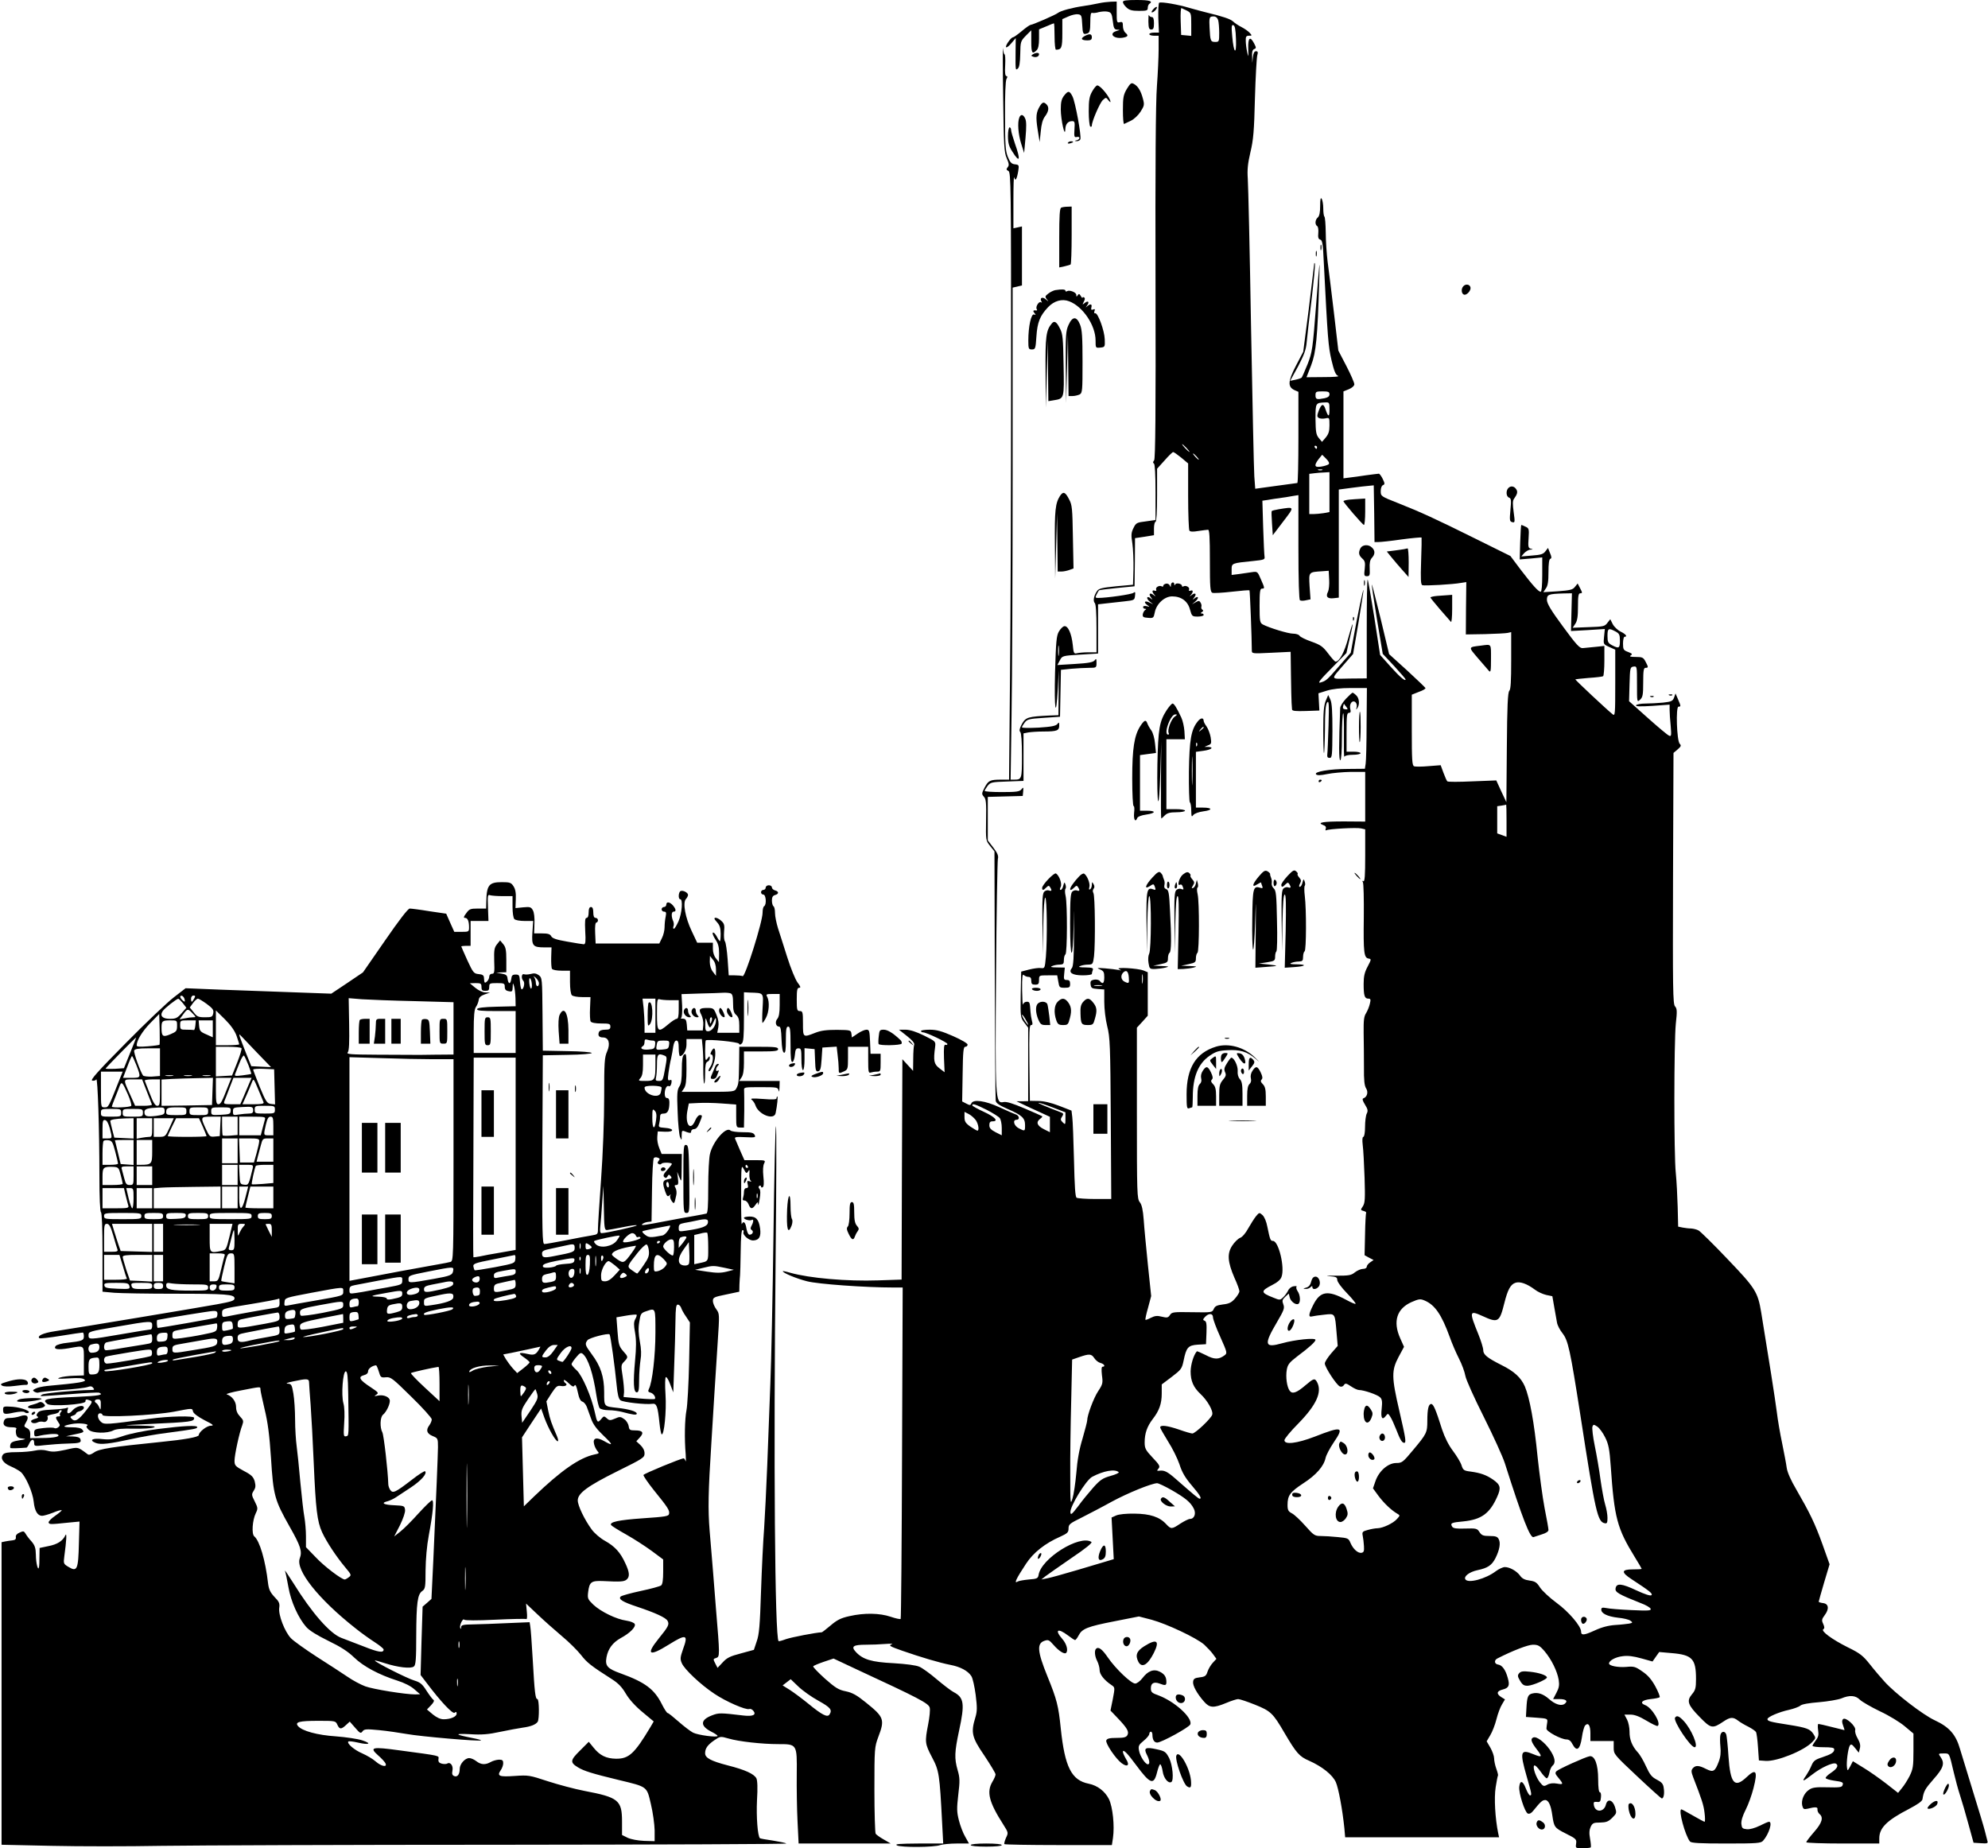 <svg version="1.0" xmlns="http://www.w3.org/2000/svg"
     width="1280pt" height="1190pt" viewBox="0 0 1280 1190"
     preserveAspectRatio="xMidYMid meet">
    <g transform="translate(0,1190) scale(0.1,-0.1)"
       fill="currentColor" stroke="none">
        <path d="M7230 11887 c0 -8 10 -23 23 -35 18 -17 36 -22 80 -22 50 0 57 2 57
19 0 11 5 23 10 26 27 17 2 25 -80 25 -68 0 -90 -3 -90 -13z"/>
        <path d="M7075 11879 c-22 -5 -67 -13 -100 -18 -70 -10 -145 -30 -163 -44 -16
-13 -164 -77 -176 -77 -5 0 -31 -18 -57 -40 -26 -22 -52 -40 -56 -40 -14 0
-53 -57 -45 -64 4 -4 19 8 34 26 l28 33 -1 -85 c-1 -127 -1 -124 15 -111 9 8
14 37 15 94 1 79 3 83 36 117 l35 35 0 -73 c0 -73 6 -84 34 -56 11 10 16 34
16 75 l0 60 46 19 c25 11 48 20 50 20 2 0 4 -38 4 -85 0 -47 4 -85 9 -85 36 0
41 12 41 105 l0 92 39 17 c21 10 49 16 62 14 22 -3 24 -8 27 -65 3 -63 6 -68
36 -57 12 5 16 21 16 71 0 47 3 64 13 60 6 -2 26 0 42 5 17 4 42 6 56 3 24 -5
28 -12 34 -61 5 -46 10 -54 28 -55 21 -1 20 -1 -2 -8 -55 -15 -23 -53 37 -44
35 6 40 14 17 33 -8 7 -15 26 -15 42 0 25 -3 29 -20 25 -19 -5 -20 0 -20 64
l0 69 -37 -1 c-21 -1 -56 -5 -78 -10z"/>
        <path d="M7464 11883 c-5 -2 -7 -46 -6 -98 l4 -95 -31 0 c-17 0 -31 -4 -31
-10 0 -5 14 -10 30 -10 l30 0 0 -87 c0 -49 -5 -155 -11 -238 -8 -99 -11 -528
-9 -1273 2 -837 -1 -1126 -9 -1136 -8 -10 -9 -16 -1 -21 6 -4 10 -71 10 -185
l0 -178 -62 -9 c-59 -7 -64 -10 -80 -43 -15 -30 -16 -45 -7 -100 5 -36 8 -110
7 -165 l-3 -100 -109 -10 c-89 -9 -111 -14 -122 -30 -21 -29 -28 -65 -15 -78
7 -7 11 -64 11 -164 l0 -153 -52 0 c-29 0 -62 -3 -74 -6 -19 -5 -22 0 -27 55
-8 73 -31 124 -55 119 -9 -2 -24 -17 -34 -34 -16 -27 -19 -64 -25 -265 -6
-240 6 -312 18 -101 l6 117 -1 -145 -1 -145 -55 -2 c-141 -7 -155 -11 -180
-54 -16 -30 -19 -44 -11 -52 7 -7 11 -62 11 -153 0 -152 -1 -154 -52 -154
l-21 0 6 413 c4 226 7 939 7 1584 l0 1171 30 7 30 7 0 190 0 190 -27 -6 -28
-6 0 175 c0 97 2 166 5 153 7 -29 17 -13 26 40 6 39 5 41 -21 44 -22 2 -31 12
-46 48 -15 39 -18 76 -18 263 -1 133 3 226 9 238 8 13 7 19 0 19 -8 0 -11 23
-8 70 2 39 0 70 -4 70 -4 0 -8 17 -10 38 -2 20 -2 -120 1 -313 4 -314 6 -355
23 -394 15 -35 16 -46 6 -58 -10 -12 -9 -17 5 -24 16 -9 17 -96 17 -1312 0
-716 -3 -1596 -7 -1954 l-6 -653 -53 0 c-70 0 -81 -6 -105 -52 -19 -37 -19
-41 -4 -58 14 -15 16 -40 14 -150 -2 -131 -2 -132 26 -167 l28 -35 2 -792 c1
-435 4 -801 6 -813 2 -16 23 -30 78 -54 92 -40 111 -58 111 -104 0 -40 -1 -40
-40 -20 -32 16 -42 55 -15 55 23 0 18 28 -6 35 -12 4 -59 25 -105 46 -91 42
-169 53 -180 24 -5 -12 -10 -13 -32 -1 l-27 14 3 176 c2 146 5 176 17 176 8 0
15 6 15 14 0 8 -40 31 -94 55 -73 32 -106 41 -150 41 -31 0 -56 -4 -56 -8 0
-5 6 -9 13 -9 22 0 157 -65 157 -75 0 -6 -6 -8 -12 -5 -10 3 -12 -17 -10 -86
l4 -91 -34 26 c-35 27 -39 48 -27 138 4 35 3 35 -71 72 -51 25 -89 37 -118 38
l-44 0 52 -41 c34 -27 50 -46 46 -56 -3 -8 -6 -49 -6 -91 l-1 -77 -34 37 -35
38 0 -43 c0 -23 -1 -342 -3 -709 l-2 -667 -150 -5 c-203 -7 -442 14 -567 49
-27 8 -48 12 -48 10 0 -11 89 -48 157 -65 69 -18 373 -40 556 -40 l59 0 -4
-1064 c-2 -585 -6 -1067 -9 -1070 -3 -3 -32 3 -64 14 -71 24 -170 26 -266 4
-55 -12 -80 -25 -121 -60 -29 -24 -54 -44 -57 -44 -36 -1 -196 -32 -230 -44
-24 -9 -46 -15 -48 -13 -24 25 -33 1162 -19 2477 5 465 6 842 2 839 -4 -3 -11
-321 -16 -705 -5 -384 -14 -814 -20 -954 -5 -140 -14 -376 -20 -525 -6 -148
-15 -331 -20 -405 -6 -74 -15 -256 -20 -405 -7 -221 -12 -280 -28 -324 l-18
-54 -84 -23 c-69 -18 -90 -28 -117 -58 l-33 -35 -15 29 c-14 27 -14 29 7 35
23 8 23 16 -2 315 -5 63 -14 171 -19 240 -6 69 -15 188 -22 265 -11 137 -9
250 11 560 5 83 14 222 19 310 6 88 16 242 22 343 12 181 12 183 -9 212 -12
16 -22 40 -22 53 0 23 7 26 85 42 l85 18 1 46 c1 25 3 53 4 61 1 8 3 77 4 153
1 92 5 137 12 137 6 0 9 -6 6 -13 -7 -19 36 -56 64 -54 37 2 50 25 43 77 -8
58 -26 78 -70 77 -19 -1 -34 -4 -34 -8 0 -11 38 -21 50 -14 13 8 13 -11 -1
-37 -8 -15 -8 -22 1 -28 15 -9 5 -30 -14 -30 -8 0 -16 17 -20 40 -6 40 -19 52
-30 28 -2 -7 -5 77 -4 186 0 192 1 199 17 168 15 -28 18 -30 28 -14 9 14 10
11 8 -18 -1 -19 3 -39 9 -43 7 -6 4 -6 -8 -3 -15 5 -17 2 -12 -19 5 -18 2 -25
-9 -25 -9 0 -15 -9 -15 -24 0 -13 -3 -31 -6 -40 -4 -11 -1 -16 10 -16 9 0 21
-11 26 -25 12 -31 24 -32 44 -3 15 21 16 21 17 3 1 -11 5 4 10 34 6 36 6 58
-1 66 -8 9 -8 15 0 20 5 3 10 1 10 -5 0 -6 5 -8 11 -4 7 4 9 27 4 70 -4 39 -2
70 5 83 10 20 8 21 -58 21 l-69 0 -28 63 c-15 34 -29 68 -32 75 -5 11 9 13 65
10 64 -3 69 -2 61 14 -8 15 -23 18 -77 18 -38 0 -73 5 -79 11 -28 28 -114 -72
-132 -152 -6 -24 -11 -120 -11 -212 0 -125 -3 -169 -12 -171 -7 -2 -44 -9 -83
-16 -38 -6 -113 -20 -165 -30 -152 -29 -176 -33 -165 -22 6 6 21 12 35 14 l25
3 3 200 c1 110 7 204 12 209 5 5 16 6 25 2 14 -5 15 -9 6 -20 -9 -11 -9 -16 0
-21 6 -4 14 -3 18 2 5 9 58 9 67 0 2 -2 -11 -19 -29 -39 -25 -27 -29 -38 -20
-47 9 -8 14 -7 21 5 7 13 10 13 20 1 10 -12 7 -16 -18 -20 -34 -7 -37 -21 -17
-79 11 -31 16 -35 27 -25 10 9 11 9 6 0 -4 -7 0 -23 8 -35 16 -23 18 -21 30
35 4 15 2 36 -4 47 -9 16 -8 20 5 20 12 0 14 9 10 43 l-5 42 14 -35 c14 -34
14 -33 15 58 l1 92 -65 0 -65 0 -15 37 c-9 21 -15 53 -13 73 l3 35 48 -2 c61
-2 59 21 -2 25 -39 3 -42 5 -37 25 3 12 6 32 6 45 0 17 6 22 24 22 25 0 36 21
36 73 0 17 -5 27 -15 27 -10 0 -15 10 -15 28 0 33 14 57 28 48 5 -3 12 6 15
20 3 19 1 24 -11 19 -12 -4 -14 3 -8 47 4 29 11 71 17 93 5 22 11 57 14 78 4
23 11 37 20 37 11 0 15 -13 15 -50 0 -27 4 -50 8 -50 20 0 42 39 42 73 l0 37
49 0 50 0 5 -52 c3 -29 5 -92 4 -141 0 -48 2 -90 6 -94 3 -3 6 25 6 64 0 54 4
72 15 77 8 3 15 13 15 23 0 15 -2 15 -15 -3 -13 -17 -14 -13 -15 47 0 36 2 68
4 70 10 10 211 -10 214 -21 3 -8 8 -8 18 1 11 9 14 46 14 171 l0 159 38 -2
c91 -3 88 2 82 -100 -3 -50 -3 -92 -1 -95 2 -2 12 12 22 31 21 38 25 105 9
136 -10 17 -7 19 35 19 l45 0 0 -72 c0 -50 -5 -76 -15 -88 -17 -19 -10 -50 11
-50 10 0 14 -21 16 -82 2 -54 7 -83 16 -86 9 -3 12 18 12 82 0 70 3 86 15 86
12 0 15 -20 15 -116 0 -88 3 -115 13 -112 6 3 13 23 15 46 3 34 7 42 23 42 17
0 19 -7 19 -70 0 -40 4 -70 10 -70 6 0 10 30 10 71 l0 70 33 -3 32 -3 3 -73
c2 -63 5 -73 20 -70 14 3 18 18 22 78 l5 75 46 3 46 3 6 -53 c4 -29 7 -68 7
-85 0 -37 0 -37 35 -21 23 11 25 16 25 85 l0 73 65 0 65 0 0 -86 c0 -74 2 -85
16 -80 9 3 27 6 40 6 23 0 24 3 24 58 l0 57 -32 0 -33 0 -3 78 c-3 70 -5 77
-23 77 -11 0 -37 -11 -57 -25 l-37 -25 -3 24 c-3 23 -6 24 -93 25 -67 0 -102
-4 -140 -19 -79 -31 -79 -31 -79 60 0 73 -2 80 -20 80 -18 0 -20 7 -20 75 0
61 3 75 16 75 11 0 9 8 -11 34 -14 19 -44 92 -66 162 -23 71 -49 156 -60 188
-10 33 -19 76 -19 97 0 21 -4 41 -10 44 -5 3 -10 20 -10 37 0 21 6 31 20 35
26 7 26 23 0 30 -11 3 -20 12 -20 19 0 8 -9 14 -20 14 -11 0 -20 -7 -20 -15 0
-8 -7 -15 -15 -15 -8 0 -15 -7 -15 -15 0 -8 7 -15 15 -15 17 0 22 -65 5 -75
-6 -3 -10 -22 -10 -42 0 -58 -112 -414 -128 -408 -8 3 -31 5 -52 5 l-38 0 -7
103 c-4 56 -12 108 -17 115 -6 6 -8 34 -6 62 4 41 2 53 -17 70 -20 19 -45 27
-45 15 0 -3 9 -15 20 -27 14 -16 20 -36 20 -70 0 -26 -2 -48 -5 -48 -2 0 -12
14 -20 30 -9 17 -20 28 -25 25 -5 -3 2 -22 15 -42 19 -28 25 -48 25 -92 l-1
-56 -19 24 c-12 14 -20 38 -20 62 l0 39 -50 0 -51 0 -35 74 c-42 88 -59 183
-38 207 8 8 14 21 14 27 0 14 -31 31 -47 25 -15 -5 -18 -53 -3 -53 18 0 11
-90 -11 -141 -12 -27 -25 -49 -30 -49 -5 0 -6 7 -3 15 4 8 3 23 -1 33 -14 30
-13 62 2 62 18 0 16 16 -4 40 -21 24 -43 26 -43 5 0 -8 -7 -15 -15 -15 -8 0
-15 -7 -15 -15 0 -8 7 -15 16 -15 13 0 15 -7 10 -32 -4 -18 -7 -49 -7 -68 0
-19 -7 -51 -17 -70 l-17 -35 -205 0 -205 0 -3 68 c-2 42 1 67 8 67 5 0 10 7
10 15 0 8 -7 15 -15 15 -10 0 -15 11 -15 35 0 24 -5 35 -15 35 -10 0 -15 -11
-15 -35 0 -22 -5 -35 -13 -35 -10 0 -12 -19 -9 -85 4 -66 2 -85 -9 -85 -7 0
-55 8 -106 17 -70 12 -97 21 -104 35 -7 14 -22 18 -60 18 l-50 0 2 63 c2 37
-2 72 -10 86 -12 21 -18 23 -62 19 l-50 -5 2 58 c2 40 -3 65 -15 83 -15 23
-23 26 -75 26 -83 0 -98 -19 -100 -127 l-1 -43 -53 0 c-48 0 -56 -3 -75 -30
-17 -22 -19 -30 -8 -30 17 0 26 -21 26 -61 0 -28 -2 -29 -48 -29 l-47 0 -26
58 -26 59 -109 16 c-60 10 -117 17 -126 17 -11 0 -68 -74 -159 -206 l-142
-205 -102 -69 -102 -68 -249 9 c-137 5 -348 13 -469 17 l-220 9 -75 -58 c-41
-31 -181 -164 -310 -295 -181 -183 -231 -239 -216 -242 10 -2 22 1 26 8 9 14
20 -321 20 -616 0 -144 4 -235 10 -239 6 -4 10 -101 10 -259 l0 -253 77 -7
c42 -3 212 -6 378 -6 342 0 395 -4 395 -30 0 -15 -20 -21 -112 -38 -109 -20
-895 -151 -1048 -174 -71 -11 -112 -29 -97 -44 4 -4 66 3 139 15 73 12 136 21
141 21 4 0 7 -11 7 -24 0 -27 -10 -31 -107 -42 -35 -3 -68 -13 -74 -20 -18
-22 13 -27 84 -15 104 18 97 24 97 -82 l0 -93 -62 -2 c-35 -1 -76 -6 -93 -12
-23 -8 -9 -9 58 -5 67 4 92 2 102 -9 14 -13 -34 -21 -242 -40 -29 -3 -62 -10
-74 -17 -20 -10 -20 -12 -6 -21 10 -5 21 -7 26 -4 5 3 72 10 149 16 77 5 152
14 165 19 19 7 29 6 37 -5 11 -12 7 -14 -21 -14 -88 -1 -291 -20 -307 -29 -15
-9 -15 -10 3 -10 11 0 94 6 185 13 91 7 171 11 177 9 36 -14 -1 -21 -139 -27
-208 -9 -231 -15 -193 -46 21 -18 245 -3 245 16 0 15 6 16 32 6 15 -6 11 -15
-27 -63 -50 -64 -72 -76 -93 -55 -12 12 -11 15 7 21 11 3 21 10 21 15 0 4 11
11 25 14 14 4 25 14 25 22 0 22 -49 10 -72 -16 -22 -27 -41 -26 -33 1 5 15 4
19 -5 14 -6 -4 -49 -9 -93 -11 -63 -3 -85 -8 -94 -21 -10 -13 -10 -19 -1 -24
8 -5 2 -10 -15 -14 -15 -4 -27 -11 -27 -15 0 -14 24 -18 43 -8 10 5 26 6 36 3
19 -6 36 18 26 35 -2 4 13 10 35 14 22 3 40 11 40 16 0 6 5 10 11 10 8 0 9 -4
0 -13 -6 -8 -8 -17 -4 -20 3 -4 -1 -7 -10 -7 -21 0 -21 -9 -2 -37 13 -18 13
-22 0 -33 -8 -6 -19 -9 -25 -5 -6 4 -38 4 -71 0 -55 -6 -59 -9 -59 -32 0 -21
4 -24 23 -20 53 13 117 18 128 11 22 -13 -20 -23 -101 -23 l-76 -1 1 27 c0 18
-7 31 -22 38 -20 10 -20 12 -5 38 23 37 6 54 -39 38 -17 -6 -47 -11 -65 -11
-25 0 -34 -5 -39 -21 -9 -26 8 -39 53 -39 21 0 31 -4 27 -11 -4 -5 -4 -21 -1
-34 5 -18 14 -25 39 -27 28 -4 26 -5 -20 -12 -38 -6 -53 -13 -56 -27 -3 -11
-2 -21 1 -23 6 -2 55 -1 103 3 3 1 11 12 17 26 14 31 32 33 32 4 0 -21 3 -22
68 -14 37 4 102 9 145 10 83 2 93 6 84 30 -4 10 -21 15 -49 16 l-43 1 45 10
c72 15 74 16 60 33 -8 10 -31 15 -68 15 -63 0 -63 9 0 21 46 9 118 1 99 -11
-8 -4 -4 -13 10 -26 25 -23 120 -25 159 -4 17 9 59 13 130 11 58 -1 116 2 130
8 19 7 -4 10 -95 12 -119 2 -118 2 60 10 279 13 295 15 295 40 0 14 -161 11
-285 -6 -280 -38 -294 -39 -315 -20 -24 21 -26 55 -5 55 8 0 15 -5 15 -11 0
-18 333 -2 458 21 125 24 119 24 125 1 3 -12 33 -34 73 -55 58 -29 64 -35 41
-36 -26 0 -77 -41 -77 -60 0 -13 -89 -29 -250 -45 -307 -31 -393 -44 -424 -67
-19 -13 -33 -18 -41 -12 -67 50 -60 48 -143 29 -61 -13 -85 -15 -117 -6 -26 7
-54 7 -80 1 -22 -5 -74 -10 -116 -10 -55 0 -80 -4 -89 -15 -20 -24 -1 -55 48
-76 26 -11 55 -28 66 -37 33 -30 77 -132 83 -191 6 -60 25 -91 54 -91 10 0 42
9 70 20 28 12 54 19 56 16 2 -2 -16 -18 -42 -36 -25 -17 -44 -37 -42 -43 4
-13 10 -13 125 -1 l74 7 -4 -141 c-4 -168 -11 -185 -67 -151 -32 19 -33 22
-27 67 14 103 17 157 7 137 -16 -36 -51 -59 -109 -70 l-57 -12 -1 -54 c0 -30
-1 -61 -3 -69 -5 -31 -20 25 -20 79 -1 43 -6 60 -28 86 -16 17 -33 40 -39 51
-10 16 -14 17 -38 6 -17 -7 -26 -18 -24 -29 2 -13 -4 -19 -22 -21 -14 -1 -35
-5 -47 -7 l-23 -5 0 -974 0 -974 323 -7 c177 -4 495 -4 707 0 212 3 1205 7
2208 7 1003 1 1819 4 1815 8 -4 4 -44 12 -87 19 -44 6 -81 13 -83 15 -15 14
-24 139 -19 243 5 81 3 129 -4 143 -16 29 -74 55 -184 83 -108 28 -146 48
-146 78 0 31 15 53 58 83 40 27 40 27 93 12 64 -19 215 -36 319 -36 122 0 122
1 120 -194 -1 -88 1 -225 5 -303 l7 -143 296 0 297 0 -45 26 c-25 14 -48 31
-52 37 -4 7 -8 135 -8 284 0 267 1 274 25 339 43 113 37 128 -80 222 -58 47
-86 63 -129 72 -46 9 -67 22 -135 82 -44 40 -78 75 -75 79 2 4 33 17 68 29
l63 21 149 -70 c397 -184 463 -218 470 -246 4 -14 -1 -63 -10 -108 -22 -114
-21 -124 25 -212 46 -86 49 -111 65 -422 l7 -133 -159 0 c-124 -1 -155 -3
-139 -12 24 -14 240 -13 279 2 15 5 63 10 106 10 l79 0 -24 43 c-14 23 -32 71
-41 106 -14 55 -14 77 -4 165 11 89 10 110 -4 158 -22 76 -20 118 9 254 38
175 32 214 -35 249 -16 8 -64 45 -107 81 -43 37 -94 74 -113 82 -22 10 -85 18
-166 23 -143 7 -199 24 -244 73 -32 35 -17 46 66 46 34 0 90 2 125 5 37 3 54
1 39 -3 -20 -7 -10 -13 70 -41 118 -41 238 -77 310 -91 63 -12 112 -38 134
-72 9 -13 21 -68 28 -121 10 -81 10 -105 -2 -145 -30 -98 -23 -128 58 -246 39
-59 72 -113 72 -121 0 -8 -9 -29 -20 -47 -39 -65 -23 -131 70 -276 33 -52 33
-53 17 -86 -8 -19 -13 -37 -10 -40 4 -3 161 -6 349 -6 l343 0 7 46 c11 77 -1
198 -26 250 -25 50 -74 88 -130 99 -111 22 -154 107 -180 355 -15 147 -25 187
-87 339 -64 158 -68 209 -19 226 26 9 31 6 60 -27 33 -38 69 -61 80 -51 15 15
4 58 -24 90 -52 59 -30 73 36 23 21 -16 42 -30 46 -30 4 0 14 13 23 30 22 43
56 57 231 91 l157 31 81 -21 c99 -27 288 -116 339 -160 20 -19 47 -47 58 -63
l21 -29 -23 -25 c-13 -14 -28 -39 -34 -57 -9 -28 -16 -33 -50 -37 -32 -4 -41
-9 -43 -28 -4 -24 25 -77 71 -129 35 -40 60 -42 142 -8 33 14 68 25 77 25 10
0 58 -16 108 -36 102 -41 116 -54 191 -183 76 -129 95 -151 158 -178 85 -38
151 -91 172 -138 17 -39 42 -172 55 -297 l5 -58 496 0 495 0 -6 28 c-19 93
-27 225 -16 294 6 39 13 74 15 76 2 2 -3 22 -11 44 -8 22 -14 52 -14 67 0 14
-11 45 -24 68 l-24 41 23 39 c13 21 31 67 40 103 9 36 25 79 36 96 l19 32 -26
16 c-31 21 -27 38 13 48 38 10 45 26 31 74 -14 52 -36 82 -61 86 -25 3 -29 27
-7 39 100 51 198 89 230 89 33 0 44 -6 75 -42 44 -52 82 -129 91 -185 5 -33 2
-51 -15 -83 l-21 -40 40 0 c43 0 57 -12 35 -30 -21 -17 -62 -5 -102 31 -38 33
-72 44 -107 35 -28 -7 -34 -20 -38 -96 l-3 -55 70 -5 c68 -5 70 -6 67 -30 -2
-14 -5 -32 -5 -40 -2 -18 95 -70 130 -70 15 0 28 -10 38 -31 27 -50 48 -35 60
43 5 37 15 73 22 79 20 20 33 -1 33 -52 l0 -49 75 0 75 0 0 -43 c0 -42 2 -44
152 -185 83 -78 154 -142 158 -142 12 0 18 33 12 68 -3 26 -13 37 -44 53 -33
17 -45 32 -70 86 -16 36 -40 77 -54 91 -36 40 -53 83 -52 133 0 25 -7 60 -16
77 l-17 32 39 0 c27 0 58 -12 103 -39 35 -21 68 -37 72 -34 25 15 -36 117 -80
134 -38 14 -22 33 35 39 28 3 54 8 58 12 3 4 -9 35 -28 70 -25 45 -48 72 -84
96 -44 31 -54 34 -104 29 -53 -4 -110 7 -110 22 0 19 42 42 87 47 34 5 71 0
121 -14 l72 -20 21 30 22 31 80 -7 c133 -11 157 -37 157 -167 0 -58 -4 -72
-26 -98 -36 -43 -27 -69 51 -148 71 -73 81 -75 151 -28 44 30 63 31 95 6 13
-10 43 -28 66 -39 23 -12 45 -27 49 -34 4 -6 10 -50 13 -97 l6 -86 43 -3 c72
-5 249 66 301 122 23 24 23 26 7 51 -22 33 -43 41 -163 60 -116 18 -133 23
-133 36 0 14 75 46 140 60 30 7 63 19 72 27 10 9 56 17 121 22 57 5 121 16
142 24 54 23 92 20 120 -8 13 -13 72 -47 130 -75 58 -27 130 -71 160 -97 l55
-46 0 -112 c0 -100 -3 -117 -25 -162 -14 -27 -36 -62 -50 -78 l-24 -30 -78 61
c-43 33 -108 79 -145 101 l-68 42 -17 -33 c-17 -31 -18 -31 -21 -8 -5 33 7
123 18 141 8 12 14 10 34 -15 l24 -30 7 27 c5 20 1 38 -14 64 -12 20 -19 44
-16 54 7 24 -62 87 -78 71 -8 -8 -8 -20 0 -41 6 -17 10 -30 9 -30 -2 0 -38 9
-81 20 -43 11 -82 20 -87 20 -4 0 -5 -18 -2 -39 5 -32 2 -45 -15 -67 -11 -15
-21 -31 -21 -35 0 -5 32 -9 70 -9 53 0 70 -3 70 -14 0 -19 -18 -31 -78 -51
-46 -15 -56 -23 -69 -54 -8 -20 -24 -48 -34 -63 -31 -43 -22 -42 39 6 57 45
136 81 153 70 19 -11 8 -32 -31 -58 -23 -15 -38 -31 -35 -35 2 -5 26 -12 52
-16 58 -8 64 -11 56 -31 -4 -12 -23 -14 -97 -12 -73 2 -96 -1 -117 -15 -34
-22 -53 -68 -45 -103 6 -23 11 -25 34 -20 52 13 67 12 64 -5 -1 -9 5 -22 13
-29 27 -22 17 -57 -35 -116 -27 -31 -50 -61 -50 -66 0 -4 106 -8 235 -8 l235
0 0 33 c0 68 49 116 190 189 57 30 86 50 88 63 8 52 16 66 72 130 64 72 73
102 44 143 -15 21 -14 22 20 22 39 0 35 7 65 -120 11 -47 29 -114 41 -150 12
-36 36 -119 54 -185 l33 -120 47 -3 c42 -3 47 -1 42 15 -2 10 -10 38 -16 63
-6 25 -40 137 -75 250 -35 113 -73 238 -85 278 -27 94 -69 142 -164 186 -75
35 -252 171 -321 247 -22 24 -65 74 -94 111 -46 58 -65 73 -145 112 -100 50
-175 105 -156 116 8 5 8 14 -1 34 -11 23 -10 30 10 57 30 40 25 73 -11 77 -16
2 -28 6 -28 9 0 3 16 59 35 124 l35 117 -46 129 c-49 136 -81 201 -168 352
-35 59 -58 111 -62 140 -3 25 -17 96 -29 156 -13 61 -29 153 -35 205 -10 79
-54 359 -100 638 -22 134 -38 158 -217 345 -90 95 -174 177 -186 184 -12 7
-34 12 -48 13 -15 0 -39 3 -55 6 l-29 6 -3 126 c-2 70 -7 168 -12 217 -13 120
-12 845 0 964 9 80 8 97 -5 111 -14 15 -15 112 -13 824 l3 808 27 23 c22 19
24 25 13 36 -19 20 -26 239 -8 239 17 0 16 3 -3 48 l-16 37 -9 -26 c-9 -23
-17 -27 -71 -33 -33 -3 -85 -6 -114 -6 -29 0 -56 -5 -60 -11 -4 -8 25 -9 105
-4 l111 8 0 -34 c0 -19 3 -65 7 -103 5 -62 4 -69 -10 -63 -9 3 -71 55 -137
114 l-121 108 3 110 c3 105 4 110 26 113 22 3 22 2 22 -114 0 -116 0 -117 20
-99 17 16 20 31 20 112 0 76 3 93 15 93 19 0 19 4 0 40 -14 27 -21 30 -63 30
-34 0 -43 3 -32 10 12 8 9 12 -17 22 -30 11 -33 16 -33 55 0 24 5 43 10 43 21
0 8 17 -25 33 -19 9 -42 31 -51 48 l-16 32 -19 -24 c-16 -22 -26 -24 -120 -27
l-103 -4 17 26 c13 19 17 48 17 111 0 69 3 85 15 85 14 0 14 4 -1 32 l-16 31
-17 -21 c-14 -19 -30 -23 -110 -29 l-94 -6 16 24 c13 17 17 45 17 105 0 55 4
84 12 86 9 3 9 12 -2 37 l-13 33 -17 -22 c-13 -18 -30 -23 -86 -27 l-69 -6 19
22 c11 11 29 22 40 22 18 1 19 2 2 6 -16 4 -18 13 -14 68 4 59 2 64 -20 74
-12 6 -25 11 -27 11 -2 0 -5 -50 -7 -111 l-3 -111 73 6 72 7 0 -111 c0 -70 -4
-110 -10 -110 -15 0 -50 39 -129 142 l-66 88 -220 109 c-266 132 -356 173
-502 231 -112 44 -113 45 -113 78 0 19 6 35 14 38 13 5 13 11 -1 40 -9 19 -21
34 -25 34 -5 0 -42 -5 -81 -10 -40 -6 -89 -13 -109 -15 l-38 -5 0 280 0 280
35 14 c21 9 35 22 35 32 0 10 -23 63 -51 117 l-52 100 -28 241 c-16 133 -34
282 -41 331 -6 50 -12 134 -12 187 -1 53 -4 100 -9 104 -4 4 -7 28 -7 53 0 25
-5 53 -10 61 -7 11 -10 -3 -10 -46 0 -42 -5 -65 -15 -74 -18 -15 -20 -46 -4
-56 6 -3 9 -24 7 -45 -3 -28 1 -39 13 -42 13 -4 17 -27 22 -138 26 -509 29
-546 50 -638 17 -72 27 -95 42 -101 12 -5 -27 -8 -91 -8 l-112 -1 30 77 c32
84 41 179 52 542 5 161 3 150 -19 -140 -23 -302 -26 -317 -56 -395 -18 -44
-35 -83 -38 -86 -3 -4 -21 -10 -40 -14 l-34 -7 51 93 c38 73 51 107 55 154 3
33 17 158 32 278 14 120 24 224 21 230 -2 7 -5 3 -5 -8 -1 -11 -17 -141 -35
-290 l-35 -270 -47 -90 c-52 -100 -54 -136 -9 -157 l25 -11 0 -294 c0 -161 -3
-293 -7 -293 -5 -1 -67 -9 -140 -19 l-131 -18 -6 81 c-3 45 -12 477 -21 961
-8 484 -18 914 -21 955 -4 58 0 97 17 170 19 79 24 138 29 345 4 138 11 262
15 278 6 21 4 27 -8 27 -11 0 -17 -12 -20 -37 l-4 -38 -1 41 c-2 30 3 44 13
48 14 5 14 9 0 36 -26 50 -40 38 -38 -32 2 -58 1 -60 -7 -23 -5 22 -9 55 -9
73 -1 26 3 32 21 32 20 0 20 1 4 19 -9 10 -33 27 -53 37 -20 10 -45 27 -54 36
-17 16 -66 32 -169 57 -25 6 -76 20 -115 31 -70 21 -174 39 -191 33z m179 -52
c26 -14 27 -17 27 -88 l0 -74 -32 3 -33 3 -3 88 c-2 49 1 87 5 85 4 -2 20 -10
36 -17z m201 -64 c3 -12 6 -48 6 -79 0 -55 -1 -58 -25 -58 -30 0 -33 5 -37 92
-3 55 -1 68 12 71 24 5 38 -3 44 -26z m114 -118 c4 -107 -14 -96 -24 15 -6 65
-5 78 7 74 10 -3 15 -27 17 -89z m602 -2288 c0 -13 -10 -20 -31 -25 -51 -10
-59 -8 -59 19 0 23 4 25 45 25 37 0 45 -3 45 -19z m0 -98 c0 -50 -8 -50 -25 0
-13 41 -26 39 -44 -7 -12 -33 -12 -39 0 -47 8 -5 26 -6 42 -3 27 6 27 5 27
-45 0 -38 -6 -56 -24 -78 l-24 -28 -21 25 c-17 21 -20 39 -21 122 0 105 0 104
63 107 26 1 27 -1 27 -46z m-920 -248 c13 -14 21 -25 18 -25 -2 0 -15 11 -28
25 -13 14 -21 25 -18 25 2 0 15 -11 28 -25z m840 5 c0 -5 -2 -10 -4 -10 -3 0
-8 5 -11 10 -3 6 -1 10 4 10 6 0 11 -4 11 -10z m-874 -67 l44 -37 0 -211 c0
-115 4 -215 8 -221 5 -8 22 -9 57 -3 28 4 56 8 63 8 9 1 12 -45 12 -199 0
-172 2 -201 16 -207 8 -3 64 0 125 7 60 7 111 11 114 9 3 -4 15 -311 15 -386
0 -22 1 -22 125 -16 l125 6 2 -149 c1 -82 3 -162 4 -179 1 -16 3 -36 3 -43 1
-10 23 -12 89 -10 l87 3 -3 55 -3 56 54 17 c36 11 87 17 156 17 l102 0 -2
-227 c0 -126 -3 -243 -6 -260 l-5 -33 -107 -1 c-121 0 -224 -18 -207 -35 7 -7
28 -7 71 2 33 7 102 13 153 14 l92 0 0 -160 0 -160 -135 1 c-136 0 -179 -7
-136 -23 15 -5 21 -13 17 -24 -3 -8 -2 -13 3 -10 15 9 198 19 225 12 l26 -6 0
-171 c0 -126 -3 -168 -12 -163 -7 5 -8 3 -3 -6 5 -8 7 -109 6 -225 -3 -230 1
-262 31 -267 18 -3 18 -5 -6 -51 -20 -37 -26 -63 -26 -112 0 -76 6 -95 30 -95
15 0 17 -5 10 -33 -4 -18 -15 -45 -24 -60 -14 -21 -17 -46 -16 -129 1 -57 2
-155 2 -218 -1 -85 3 -121 14 -138 15 -23 7 -56 -18 -64 -8 -3 -5 -15 11 -41
18 -29 20 -40 11 -57 -6 -12 -11 -50 -11 -86 0 -37 -5 -64 -11 -64 -6 0 -8
-19 -4 -52 4 -29 9 -124 12 -211 4 -136 3 -162 -11 -184 -16 -23 -15 -25 4
-30 12 -3 19 -8 17 -12 -2 -3 -6 -66 -7 -140 l-3 -133 29 -16 29 -15 -22 -15
c-12 -8 -22 -21 -22 -28 0 -8 -10 -14 -24 -14 -13 0 -36 -10 -52 -22 -24 -20
-39 -22 -123 -22 -53 1 -72 -1 -43 -3 44 -3 52 -7 52 -24 0 -12 27 -49 62 -85
34 -35 59 -66 56 -69 -2 -3 -30 9 -61 26 -119 64 -167 56 -212 -34 -30 -60
-32 -80 -7 -73 9 2 45 8 78 11 72 8 69 12 80 -120 l7 -81 -42 -48 c-22 -26
-41 -55 -41 -65 0 -24 76 -140 97 -148 10 -4 21 0 26 9 9 13 15 12 45 -8 19
-13 42 -24 52 -24 31 0 119 -30 136 -47 13 -13 15 -28 10 -75 -7 -60 4 -76 29
-42 10 14 13 14 26 -7 9 -13 26 -51 39 -84 25 -65 37 -85 51 -85 14 0 11 23
-31 205 -51 219 -51 261 -5 348 l35 65 -25 56 c-48 108 -21 190 73 232 48 21
57 22 85 10 66 -28 109 -91 161 -234 14 -40 41 -103 60 -140 19 -37 37 -87 41
-111 4 -24 56 -140 119 -265 61 -122 122 -256 135 -297 113 -355 163 -484 185
-476 8 3 32 11 55 18 26 8 41 18 41 28 0 9 -11 72 -25 141 -13 69 -33 217 -45
329 -22 224 -51 380 -82 454 -25 57 -68 97 -151 138 -93 47 -117 67 -117 96 0
13 -14 59 -31 101 -61 150 -59 157 27 118 100 -46 109 -40 140 84 21 84 39
119 70 130 29 11 75 -5 127 -44 18 -14 51 -29 73 -34 l39 -8 12 -69 c7 -39 15
-84 18 -101 3 -18 19 -48 35 -68 37 -48 49 -102 116 -531 97 -628 110 -684
157 -693 14 -3 17 4 17 35 0 21 -7 60 -15 86 -8 26 -21 98 -30 160 -8 62 -25
160 -37 218 -12 58 -18 113 -15 123 6 15 8 16 32 0 13 -9 36 -40 50 -69 22
-44 28 -75 36 -186 23 -333 41 -400 155 -585 24 -39 44 -73 44 -75 0 -3 -26
-4 -57 -4 -74 0 -77 -18 -8 -63 116 -76 138 -93 128 -103 -6 -6 -41 5 -97 31
-95 45 -129 48 -134 12 -4 -24 21 -38 162 -94 33 -12 62 -29 64 -37 4 -12 -16
-13 -124 -8 -71 3 -144 9 -161 13 -26 5 -33 3 -33 -10 0 -25 40 -44 107 -52
35 -3 71 -12 80 -19 17 -12 16 -14 -7 -19 -14 -2 -54 -7 -90 -9 -44 -3 -87
-14 -134 -36 -68 -31 -86 -32 -86 -6 0 34 -79 127 -157 184 -45 33 -93 78
-107 99 -21 33 -31 40 -67 45 -31 4 -49 13 -62 32 -22 30 -67 55 -98 55 -12 0
-38 -12 -57 -26 -65 -50 -180 -81 -197 -53 -12 19 26 48 78 59 66 14 92 31
116 78 26 52 34 97 21 121 -8 17 -20 21 -59 21 -41 0 -51 4 -65 25 -15 24 -21
25 -92 23 -56 -2 -77 1 -84 12 -14 23 -5 27 72 34 117 12 170 51 218 159 26
58 21 77 -28 111 -43 29 -78 42 -144 51 -42 5 -48 9 -58 41 -6 19 -31 60 -55
92 -28 37 -53 87 -70 138 -41 130 -56 164 -70 164 -17 0 -25 -32 -25 -108 0
-76 -4 -84 -92 -189 -65 -78 -71 -83 -108 -83 -53 0 -112 -52 -134 -117 l-16
-46 35 -48 c35 -47 83 -93 121 -115 19 -11 19 -12 -1 -34 -24 -28 -91 -59
-125 -60 -14 0 -42 -5 -63 -11 -34 -9 -38 -13 -33 -37 3 -15 7 -45 8 -67 2
-32 -1 -40 -15 -43 -23 -5 -55 24 -72 64 -12 29 -16 31 -81 37 -38 4 -88 7
-111 7 -38 0 -45 5 -99 66 -32 36 -70 72 -86 80 -23 12 -28 21 -28 54 0 61 16
83 101 139 84 54 133 111 144 164 4 18 27 62 52 99 70 103 55 107 -124 37
-113 -43 -193 -53 -193 -22 0 9 40 58 90 108 116 119 154 202 120 266 -15 27
-22 24 -74 -20 -57 -49 -85 -59 -102 -36 -18 24 -27 88 -19 135 6 34 16 47 68
87 78 58 117 94 117 106 0 15 -133 1 -215 -22 -114 -32 -119 -10 -33 136 45
77 50 90 41 114 -9 24 -7 31 12 49 l23 21 6 -25 c7 -27 40 -51 56 -41 15 9 12
58 -5 81 -8 12 -11 25 -7 29 4 4 -4 5 -18 3 -15 -2 -30 -13 -37 -29 -7 -14
-21 -33 -32 -43 -19 -18 -22 -18 -63 -1 -82 32 -83 42 -7 81 32 16 54 34 60
52 23 58 -18 232 -55 232 -16 0 -19 8 -36 91 -6 33 -19 64 -31 75 -20 18 -21
18 -42 -7 -12 -15 -34 -50 -50 -78 -16 -30 -38 -56 -52 -61 -13 -5 -36 -27
-51 -50 -34 -51 -30 -105 14 -207 18 -39 32 -78 32 -87 0 -9 -13 -30 -29 -48
-22 -25 -39 -33 -77 -37 -39 -5 -51 -11 -59 -29 -10 -23 -13 -23 -139 -21
-121 2 -131 1 -143 -18 -12 -18 -19 -19 -52 -11 -30 8 -45 6 -71 -7 -17 -9
-33 -15 -35 -13 -2 2 5 37 17 78 l20 75 -21 200 c-11 110 -24 241 -27 290 -5
65 -12 97 -25 114 -18 22 -19 53 -19 574 l0 550 35 38 35 39 0 140 0 140 -27
11 c-38 15 -186 23 -158 9 18 -9 17 -10 -5 -5 -14 3 -52 7 -85 10 -52 4 -57 3
-32 -7 23 -10 27 -18 27 -50 0 -40 -10 -48 -29 -24 -6 7 -22 11 -37 8 -20 -4
-25 -10 -22 -31 3 -23 8 -26 46 -29 l42 -3 0 -80 c0 -46 8 -113 19 -157 18
-70 20 -123 23 -595 l3 -517 -105 0 c-58 0 -111 4 -118 8 -9 6 -13 70 -17 243
-3 129 -8 253 -11 276 l-5 42 -80 31 c-52 20 -99 31 -134 31 l-54 1 -3 244
c-2 200 -1 244 11 244 10 0 11 7 5 28 -4 15 -8 41 -9 57 -4 61 -5 65 -24 65
-11 0 -22 -8 -24 -17 -3 -10 -5 31 -6 92 -1 85 2 106 11 97 7 -7 20 -12 30
-12 13 0 18 -8 18 -25 0 -20 5 -25 25 -25 21 0 25 5 25 30 0 30 0 30 59 30
l58 0 7 -40 c6 -38 8 -40 41 -40 31 0 35 3 35 25 0 19 -5 25 -21 25 -19 0 -21
5 -17 40 l4 40 -51 1 c-37 0 -45 3 -30 9 11 5 32 9 48 9 23 1 27 5 27 30 0 17
5 33 10 36 12 8 13 324 1 377 -5 20 -5 40 -1 45 4 4 4 17 0 28 -6 17 -7 17
-14 -8 -3 -15 -11 -27 -17 -27 -6 0 -6 6 0 19 11 19 -8 73 -30 87 -12 7 -89
-73 -89 -93 0 -17 8 -17 27 3 13 13 17 13 24 2 13 -20 11 -28 -6 -22 -8 4 -22
1 -30 -6 -13 -10 -15 -45 -13 -209 l3 -196 2 183 c2 110 7 182 13 182 11 0 14
-263 4 -382 -7 -73 -7 -74 -33 -71 -14 2 -48 -3 -76 -10 l-50 -13 -3 -147 c-2
-144 -2 -148 23 -181 l25 -33 0 -236 0 -237 -37 -1 -38 0 40 -19 c22 -11 70
-33 108 -50 l67 -31 0 -50 0 -49 -40 20 c-43 22 -51 45 -23 66 10 7 16 14 13
17 -3 2 -54 25 -113 50 -78 33 -116 45 -136 41 -52 -11 -54 14 -48 819 3 397
9 733 12 747 5 19 -2 36 -29 72 l-36 47 0 140 0 140 113 3 112 3 3 30 c2 27 1
28 -11 13 -12 -15 -31 -18 -126 -18 -61 0 -111 3 -111 8 0 4 9 18 19 32 18 23
27 25 125 28 l106 4 0 153 0 153 31 6 c17 3 62 6 99 6 85 0 100 6 100 38 0 22
-2 24 -12 10 -10 -12 -40 -18 -120 -23 -60 -3 -108 -3 -108 2 0 4 8 18 18 31
16 21 29 24 122 30 l105 7 3 151 3 151 67 7 c37 3 88 6 115 6 46 0 47 1 47 32
0 27 -2 30 -12 16 -10 -12 -40 -18 -126 -23 l-114 -7 16 30 c15 29 15 30 131
37 l115 7 0 158 0 159 53 6 c28 3 81 9 117 13 63 7 65 8 68 36 3 24 1 28 -10
19 -11 -10 -172 -33 -228 -33 -18 0 -19 3 -9 23 6 12 13 24 15 26 2 2 54 9
116 15 l113 11 2 155 1 155 61 9 61 10 0 43 c0 24 5 43 10 43 6 0 10 64 10
171 l0 171 48 53 c26 30 51 54 55 54 5 1 28 -16 53 -36z m99 7 c10 -11 16 -20
13 -20 -3 0 -13 9 -23 20 -10 11 -16 20 -13 20 3 0 13 -9 23 -20z m850 -49
c-6 -5 -27 -12 -47 -15 -45 -8 -50 6 -17 49 l22 27 26 -26 c16 -16 22 -29 16
-35z m-42 -38 c-7 -2 -19 -2 -25 0 -7 3 -2 5 12 5 14 0 19 -2 13 -5z m47 -142
l0 -128 -37 -7 c-21 -3 -50 -6 -65 -6 l-28 0 0 129 0 130 33 4 c17 2 47 5 65
5 l32 2 0 -129z m316 -321 c15 0 82 7 150 17 68 9 125 14 127 12 1 -2 0 -71
-3 -153 -4 -118 -2 -150 8 -154 15 -5 197 5 250 15 l33 5 -2 -168 -1 -169 123
2 c68 2 134 5 147 8 l22 5 0 -183 c0 -133 -3 -186 -12 -195 -10 -10 -14 -100
-16 -365 l-3 -352 -33 70 -32 70 -155 -6 c-85 -4 -157 -4 -160 0 -4 3 -15 28
-25 55 l-18 49 -78 -6 c-43 -4 -85 -4 -93 -1 -13 5 -15 41 -15 234 l0 227 45
18 c26 9 45 20 43 25 -2 4 -55 55 -118 113 l-116 105 -54 226 c-30 124 -56
224 -57 222 -2 -2 13 -103 33 -225 l37 -221 74 -79 c40 -44 73 -82 73 -85 0
-16 -35 13 -96 81 l-68 76 -37 240 c-21 131 -40 242 -43 245 -4 3 -6 -139 -6
-315 l0 -321 -112 -1 c-127 -2 -124 -13 -30 96 l54 62 34 198 c18 109 33 205
33 213 -1 17 -37 -155 -64 -304 l-18 -99 -75 -86 c-79 -91 -83 -95 -122 -106
-18 -5 2 21 72 91 l97 99 20 88 c30 125 25 131 -8 10 -25 -94 -57 -153 -82
-153 -5 0 -26 24 -48 53 -34 45 -49 55 -108 76 -37 13 -72 30 -76 38 -4 7 -23
13 -41 13 -32 0 -153 37 -195 59 -19 11 -21 20 -21 121 0 91 3 110 15 110 19
0 19 2 -7 61 -21 49 -22 50 -57 45 -20 -3 -57 -8 -83 -12 l-48 -6 0 35 c0 41
1 41 140 55 67 7 75 9 72 27 -2 11 -6 97 -9 191 l-5 170 83 13 c46 6 99 14
117 18 l32 5 0 -335 c0 -219 4 -338 10 -342 6 -4 23 -4 39 0 l29 6 -6 84 c-5
94 -8 91 83 97 l40 3 3 -57 c2 -32 -2 -66 -7 -77 -17 -32 -5 -47 34 -43 l35 4
0 348 0 348 83 11 c45 6 96 12 112 13 l30 3 3 -182 2 -183 26 0z m1242 -451
l-3 -122 109 6 109 7 -5 -49 c-5 -49 -5 -49 34 -67 l38 -17 0 -215 c0 -203 -1
-214 -17 -201 -32 25 -243 222 -240 225 1 1 40 5 86 9 47 3 88 8 93 11 4 3 8
48 8 100 l0 95 -57 -6 c-32 -3 -69 -7 -82 -8 -20 -2 -41 21 -127 138 -79 107
-103 148 -104 172 0 35 8 39 108 42 l53 1 -3 -121z m282 -124 c26 -14 30 -21
30 -60 0 -49 -6 -53 -50 -30 -26 14 -30 21 -30 60 0 49 6 53 50 30z m-3583
-152 c-2 -16 -4 -3 -4 27 0 30 2 43 4 28 2 -16 2 -40 0 -55z m2883 -1067 l0
-104 -30 11 -30 11 0 88 0 87 28 4 c15 2 28 5 30 6 1 0 2 -46 2 -103z m-6464
-486 l64 0 0 -68 c0 -40 5 -73 12 -80 7 -7 36 -12 66 -12 l55 0 -5 -74 c-6
-86 3 -96 78 -96 l45 0 -2 -63 c-1 -35 1 -69 5 -75 4 -7 31 -12 62 -12 l54 0
0 -73 c0 -43 5 -78 12 -85 7 -7 36 -12 66 -12 l54 0 -3 -72 c-2 -40 0 -79 4
-85 5 -8 31 -13 68 -13 52 0 59 -2 59 -20 0 -16 -7 -20 -34 -20 -22 0 -36 -6
-40 -16 -8 -22 1 -34 27 -34 37 0 48 -40 26 -90 -17 -38 -19 -70 -19 -294 0
-149 -8 -365 -20 -531 -11 -154 -20 -296 -20 -317 0 -35 -1 -36 -42 -43 -24
-4 -98 -17 -165 -31 -67 -13 -129 -24 -138 -24 -13 0 -15 67 -13 608 l3 607
158 3 c90 1 157 7 157 12 0 5 -67 11 -157 12 l-158 3 -2 234 c-2 230 -2 235
-24 252 -17 12 -30 14 -51 8 -16 -4 -36 -5 -44 -2 -16 6 -20 -27 -4 -43 11
-11 2 -54 -11 -54 -4 0 -9 21 -11 48 -3 43 -5 47 -28 47 -20 0 -26 -6 -28 -27
-2 -16 -7 -28 -12 -28 -5 0 -10 12 -12 28 -2 22 -9 28 -38 33 l-35 6 33 2 32
1 0 79 c0 64 -4 83 -20 102 l-20 24 -20 -25 c-17 -21 -20 -37 -18 -108 3 -72
1 -82 -14 -82 -11 0 -18 -8 -18 -19 0 -10 -7 -24 -15 -31 -15 -13 -17 -10 -19
25 -1 15 -9 21 -34 23 -31 3 -36 9 -73 89 -21 47 -39 87 -39 89 0 2 14 4 30 4
l30 0 0 80 0 80 58 0 57 0 -3 86 c-3 77 -2 86 13 80 9 -3 46 -6 81 -6z m1374
-472 l0 -41 -20 26 c-12 15 -20 40 -20 64 l1 38 19 -24 c13 -14 20 -38 20 -63z
m2658 -51 c3 -40 1 -42 -29 -27 -22 12 -25 40 -7 58 20 20 33 8 36 -31z m89
-34 c-2 -16 -4 -5 -4 22 0 28 2 40 4 28 2 -13 2 -35 0 -50z m-3887 -5 c0 -10
-4 -18 -10 -18 -5 0 -10 10 -10 23 0 13 -6 29 -12 37 -7 8 -3 6 10 -4 12 -11
22 -27 22 -38z m-46 -2 c2 -15 0 -29 -4 -31 -4 -3 -10 13 -12 35 -2 22 0 36 5
31 5 -5 10 -20 11 -35z m-324 -21 c0 -20 5 -25 25 -25 20 0 25 5 25 25 0 23 3
25 50 25 46 0 50 -2 50 -24 0 -17 7 -25 25 -28 22 -5 25 -2 26 26 1 30 1 30 9
6 4 -14 8 -48 9 -77 l1 -52 -122 -3 c-86 -2 -123 -7 -126 -15 -3 -10 26 -13
122 -13 l126 0 0 -135 0 -135 -135 0 -135 0 0 138 c0 102 4 143 14 158 8 11
16 31 18 44 2 18 13 28 38 37 l35 12 -30 1 c-18 0 -44 13 -65 30 l-35 29 38 1
c33 0 37 -3 37 -25z m3993 8 c-13 -2 -33 -2 -45 0 -13 2 -3 4 22 4 25 0 35 -2
23 -4z m-2389 -49 c12 -5 16 -20 16 -64 0 -44 4 -61 20 -75 15 -13 20 -31 20
-67 l0 -48 -71 0 -71 0 7 36 c4 25 1 49 -12 80 -17 42 -20 44 -60 44 -50 0
-57 -8 -37 -45 8 -16 14 -45 12 -65 l-3 -35 -50 0 -50 0 -3 38 c-3 30 -7 37
-25 38 -12 0 -17 2 -12 5 6 2 9 35 7 79 l-4 74 119 4 c65 1 132 4 150 5 17 1
38 -1 47 -4z m-3515 -40 c3 -16 1 -17 -13 -5 -19 16 -21 34 -3 29 6 -3 14 -13
16 -24z m61 6 c-6 -11 -13 -20 -15 -20 -3 0 -5 9 -5 20 0 11 7 20 15 20 13 0
14 -4 5 -20z m-72 -30 l22 -29 -31 -35 c-27 -31 -37 -36 -75 -36 -48 0 -66 19
-47 49 11 18 91 81 101 80 4 0 17 -13 30 -29z m153 -4 c39 -29 46 -39 42 -60
-5 -24 -10 -26 -53 -26 -43 0 -52 4 -73 32 l-25 31 21 29 c11 15 26 28 31 28
6 0 32 -16 57 -34z m1337 18 l252 -7 0 -169 0 -168 -122 -1 c-68 -1 -134 -2
-148 -1 -14 0 -114 0 -224 1 -171 1 -197 3 -187 15 9 11 11 63 9 182 l-3 167
85 -7 c47 -3 199 -9 338 -12z m1552 -94 l0 -110 -35 0 -35 0 0 49 c0 26 -3 76
-6 110 l-7 61 42 0 41 0 0 -110z m96 100 l54 0 0 -60 c0 -43 -4 -60 -13 -60
-7 0 -32 -16 -54 -35 -67 -57 -73 -51 -73 66 0 88 2 100 16 95 9 -3 40 -6 70
-6z m-3076 -85 c23 -24 23 -25 3 -25 -11 0 -35 -3 -54 -7 l-33 -6 23 31 c27
38 31 39 61 7z m283 -144 c9 -27 17 -51 17 -55 0 -3 -34 -6 -75 -6 l-75 0 0
112 0 112 58 -57 c38 -38 63 -73 75 -106z m-496 -58 c-3 -2 -37 -7 -76 -10
-51 -4 -71 -3 -71 6 0 32 37 92 88 144 l57 58 3 -97 c1 -53 1 -98 -1 -101z
m5593 129 c0 -4 -9 7 -20 23 -11 17 -20 35 -20 40 0 6 9 -5 20 -23 11 -18 20
-36 20 -40z m-2054 -13 c5 -9 13 -1 26 26 15 35 18 37 18 15 0 -34 -26 -70
-51 -70 -16 0 -19 7 -18 48 1 40 2 43 9 20 4 -14 11 -32 16 -39z m17 41 c-3
-11 -7 -20 -9 -20 -2 0 -4 9 -4 20 0 11 4 20 9 20 5 0 7 -9 4 -20z m-3443 -35
c0 -33 -4 -38 -42 -54 -49 -21 -58 -15 -58 40 0 45 4 49 57 49 43 0 43 0 43
-35z m118 3 c-2 -18 -6 -32 -10 -30 -5 1 -26 2 -48 2 -38 0 -40 2 -40 30 0 29
1 30 51 30 l50 0 -3 -32z m112 -23 l0 -54 -42 19 c-38 16 -43 23 -46 54 l-3
36 45 0 46 0 0 -55z m285 -153 l90 -93 -64 3 -63 3 -34 84 c-18 46 -36 93 -40
105 -5 18 -4 19 8 6 8 -8 54 -57 103 -108z m-817 -1 l-40 -99 -59 -4 c-32 -1
-59 -1 -59 2 0 4 192 200 197 200 1 0 -17 -45 -39 -99z m3363 79 c16 0 20 -6
17 -27 -3 -25 -7 -28 -45 -31 -40 -3 -56 9 -33 23 6 3 10 15 10 27 0 14 5 18
16 14 9 -3 25 -6 35 -6z m107 -27 c-3 -25 -8 -28 -44 -31 -40 -3 -41 -3 -36
28 4 28 7 30 44 30 37 0 39 -2 36 -27z m-2753 -22 c3 -6 -10 -47 -28 -93 l-33
-83 -52 -3 -52 -3 0 95 0 96 79 0 c44 0 82 -4 86 -9z m-525 -90 l0 -89 -51 -4
c-28 -1 -54 2 -58 7 -17 23 -62 149 -57 161 4 10 27 14 86 14 l80 0 0 -89z
m570 -20 c11 -29 19 -55 18 -56 -2 -1 -27 -5 -57 -9 -49 -6 -53 -5 -46 11 4
10 16 42 28 71 11 29 24 49 28 45 4 -4 17 -32 29 -62z m2620 7 c0 -102 -4
-108 -63 -108 -48 0 -49 1 -34 18 12 13 17 37 17 85 l0 67 40 0 40 0 0 -62z
m61 54 c14 -6 14 -15 1 -84 -13 -73 -15 -78 -39 -78 -21 0 -24 4 -19 23 3 12
6 50 6 85 0 65 7 73 51 54z m-3403 -60 c31 -81 30 -82 -32 -82 l-54 0 27 70
c14 38 28 70 31 70 3 0 15 -26 28 -58z m1910 38 l132 0 0 -649 c0 -630 -1
-650 -19 -656 -11 -3 -44 -10 -75 -15 -98 -17 -385 -70 -528 -98 l-48 -9 0
720 0 720 203 -6 c111 -4 262 -7 335 -7z m532 -609 l0 -619 -97 -17 c-54 -9
-115 -20 -135 -25 -20 -4 -38 -6 -40 -5 -2 2 -2 292 0 644 l2 641 135 0 135 0
0 -619z m-1552 431 l3 -113 -27 3 c-24 3 -32 14 -71 108 -23 58 -43 109 -43
113 0 4 30 7 68 5 l67 -3 3 -113z m-997 51 c-73 -184 -72 -183 -97 -183 -24 0
-24 0 -24 115 l0 115 70 0 70 0 -19 -47z m342 20 c-13 -2 -33 -2 -45 0 -13 2
-3 4 22 4 25 0 35 -2 23 -4z m120 0 c-13 -2 -33 -2 -45 0 -13 2 -3 4 22 4 25
0 35 -2 23 -4z m120 0 c-13 -2 -33 -2 -45 0 -13 2 -3 4 22 4 25 0 35 -2 23 -4z
m15 -100 l-3 -88 -162 -3 -163 -2 0 84 0 85 68 4 c37 2 111 4 165 5 l98 2 -3
-87z m102 37 c-41 -105 -49 -120 -64 -120 -13 0 -16 15 -16 85 l0 85 50 0 50
0 -20 -50z m134 13 c-9 -21 -25 -59 -36 -85 l-21 -48 -54 0 c-48 0 -54 2 -49
18 4 9 19 47 33 85 l26 67 59 0 58 0 -16 -37z m-659 -50 c17 -42 31 -80 33
-85 2 -4 -21 -8 -52 -8 l-56 0 -29 65 c-50 110 -51 105 16 105 l58 0 30 -77z
m85 -8 c0 -75 -2 -85 -18 -85 -12 0 -26 21 -47 77 -17 42 -31 80 -33 85 -2 4
19 8 47 8 l51 0 0 -85z m635 15 c15 -36 29 -71 32 -77 4 -10 -13 -13 -65 -13
l-71 0 26 58 c14 31 29 68 34 81 12 29 11 30 44 -49z m-841 -28 c15 -34 24
-67 21 -72 -6 -10 -125 -15 -125 -5 0 2 9 28 21 57 12 29 25 64 30 77 12 30
18 23 53 -57z m3436 44 c0 -6 -3 -20 -6 -32 -11 -41 -104 -12 -104 33 0 8 17
12 55 12 34 -1 55 -5 55 -13z m2519 -127 l81 -31 0 -41 c0 -39 -1 -40 -17 -24
-15 14 -16 21 -5 37 11 17 10 21 -5 27 -97 37 -156 62 -146 62 6 1 48 -13 92
-30z m-426 -15 c39 -20 77 -44 84 -53 7 -9 13 -37 13 -64 l0 -47 -40 20 c-30
16 -40 26 -40 45 0 18 5 25 20 25 42 0 17 28 -55 61 -41 19 -74 37 -75 42 0
14 20 7 93 -29z m-4723 -5 c0 -14 -7 -19 -27 -19 -16 0 -45 -3 -65 -6 -36 -6
-38 -5 -38 19 0 25 3 26 58 29 68 4 72 2 72 -23z m140 6 c0 -24 -2 -25 -65
-25 -63 0 -65 1 -65 25 0 24 2 25 65 25 63 0 65 -1 65 -25z m-710 -9 c0 -21
-6 -24 -55 -31 -61 -7 -75 -3 -75 25 0 20 20 26 93 29 33 1 37 -2 37 -23z
m140 -1 c0 -24 -2 -25 -65 -25 -56 0 -65 2 -65 18 0 28 8 32 72 32 55 0 58 -1
58 -25z m140 0 c0 -24 -3 -25 -60 -25 -57 0 -60 1 -60 25 0 24 3 25 60 25 57
0 60 -1 60 -25z m145 3 c-1 -21 -7 -23 -63 -26 -61 -3 -62 -2 -62 23 0 24 2
25 63 25 60 0 64 -1 62 -22z m-705 -13 c0 -24 -2 -25 -65 -25 -63 0 -65 1 -65
25 0 24 2 25 65 25 63 0 65 -1 65 -25z m140 0 c0 -24 -2 -25 -65 -25 -63 0
-65 1 -65 25 0 24 2 25 65 25 63 0 65 -1 65 -25z m3304 -48 c-9 -67 -24 -58
-24 15 0 56 2 61 15 47 11 -11 14 -27 9 -62z m2060 -1 c16 -25 22 -66 9 -66
-4 0 -24 12 -45 26 -31 22 -38 33 -38 61 l0 34 29 -15 c15 -8 35 -26 45 -40z
m-4866 -38 l-3 -63 -33 -3 c-30 -3 -34 0 -57 50 -35 76 -34 78 35 78 l61 0 -3
-62z m112 3 l0 -59 -46 -4 c-25 -2 -47 -1 -50 1 -2 2 -4 31 -4 63 l0 58 50 0
50 0 0 -59z m176 42 c-3 -10 -10 -37 -16 -60 l-11 -43 -69 0 -70 0 0 60 0 60
86 0 c77 0 85 -2 80 -17z m54 -43 l0 -60 -30 0 c-34 0 -34 0 -18 69 9 38 16
51 30 51 15 0 18 -9 18 -60z m-900 -15 l0 -66 -62 3 -62 3 -13 50 c-7 28 -13
53 -13 57 0 9 34 15 98 17 l52 1 0 -65z m120 5 c0 -52 -2 -60 -19 -60 -10 0
-33 -3 -50 -6 l-31 -6 0 66 0 66 50 0 50 0 0 -60z m112 0 c-26 -57 -28 -59
-64 -60 l-38 0 0 60 0 60 64 0 65 0 -27 -60z m214 5 c13 -31 24 -58 24 -60 0
-3 -56 -5 -125 -5 -69 0 -125 2 -125 5 0 2 12 29 27 60 l27 55 74 0 73 0 25
-55z m-599 -10 c17 -67 17 -65 -17 -65 l-30 0 0 61 c0 51 3 60 17 57 11 -2 21
-21 30 -53z m823 -145 l0 -80 -50 0 -50 0 0 80 0 80 50 0 50 0 0 -80z m139 63
c0 -10 -8 -45 -17 -78 l-17 -60 -45 0 -45 0 -3 78 -3 77 66 0 c56 0 65 -3 64
-17z m91 -58 l0 -75 -54 0 -54 0 8 33 c5 17 14 51 20 75 10 39 13 42 45 42
l35 0 0 -75z m-1018 -10 c10 -38 18 -73 18 -77 0 -5 -22 -8 -50 -8 l-50 0 0
73 c0 41 3 77 7 81 4 4 18 6 32 4 22 -3 27 -12 43 -73z m118 -6 l0 -80 -42 3
-41 3 -18 75 c-10 41 -18 76 -19 78 0 1 27 2 60 2 l60 0 0 -81z m120 7 c0 -80
-4 -86 -72 -86 l-28 0 0 80 0 80 50 0 50 0 0 -74z m550 -151 l0 -65 -50 0 -50
0 0 65 0 65 50 0 50 0 0 -65z m96 38 c-25 -104 -26 -104 -54 -101 -26 3 -27 6
-30 66 l-3 62 47 0 c45 0 46 0 40 -27z m134 -32 l0 -58 -67 -6 c-38 -3 -70 -4
-72 -2 -3 4 18 104 26 118 2 4 29 7 59 7 l54 0 0 -59z m3055 49 c3 -5 1 -10
-4 -10 -6 0 -11 5 -11 10 0 6 2 10 4 10 3 0 8 -4 11 -10z m-4038 -55 c7 -27
13 -53 13 -57 0 -5 -29 -8 -65 -8 l-65 0 0 54 c0 60 6 65 69 63 33 -2 36 -5
48 -52z m83 -5 c0 -57 -1 -60 -25 -60 -20 0 -26 7 -35 43 -6 23 -13 50 -16 60
-5 14 1 17 35 17 l41 0 0 -60z m120 0 l0 -60 -50 0 -50 0 0 60 0 60 50 0 50 0
0 -60z m3327 -60 c1 -11 -2 -18 -8 -15 -11 7 -12 35 -1 35 4 0 8 -9 9 -20z
m-2887 -80 l0 -70 -215 0 -215 0 0 64 0 65 48 4 c26 2 122 4 215 5 l167 2 0
-70z m110 0 l0 -70 -50 0 -50 0 0 70 0 70 50 0 50 0 0 -70z m51 3 c-23 -92
-41 -94 -41 -4 l0 71 29 0 29 0 -17 -67z m179 -3 l0 -70 -90 0 c-49 0 -90 2
-90 5 0 3 7 35 16 70 l16 65 74 0 74 0 0 -70z m2148 -210 c9 1 56 9 105 19 48
10 87 15 87 11 0 -6 -198 -50 -227 -50 -9 0 -11 13 -8 43 3 23 8 92 12 152 l8
110 3 -142 c2 -128 4 -143 20 -143z m-3099 223 c7 -27 14 -56 17 -65 5 -16 -3
-18 -80 -18 l-86 0 0 65 0 65 69 0 69 0 11 -47z m51 -18 c0 -36 -4 -65 -8 -65
-5 0 -15 29 -24 65 l-15 65 23 0 c23 0 24 -3 24 -65z m120 0 l0 -65 -50 0 -50
0 0 65 0 65 50 0 50 0 0 -65z m3897 3 c-3 -7 -5 -2 -5 12 0 14 2 19 5 13 2 -7
2 -19 0 -25z m-3967 -118 c0 -19 -7 -20 -120 -20 -113 0 -120 1 -120 20 0 19
7 20 120 20 113 0 120 -1 120 -20z m140 0 c0 -18 -7 -20 -60 -20 -53 0 -60 2
-60 20 0 18 7 20 60 20 53 0 60 -2 60 -20z m146 3 c-2 -15 -15 -19 -64 -21
-57 -3 -62 -1 -62 18 0 18 6 20 64 20 55 0 64 -2 62 -17z m144 -3 c0 -18 -7
-20 -65 -20 -58 0 -65 2 -65 20 0 18 7 20 65 20 58 0 65 -2 65 -20z m280 0 c0
-19 -7 -20 -135 -20 -128 0 -135 1 -135 20 0 19 7 20 135 20 128 0 135 -1 135
-20z m130 0 c0 -17 -7 -20 -45 -20 -38 0 -45 3 -45 20 0 17 7 20 45 20 38 0
45 -3 45 -20z m2808 -42 c-3 -24 -37 -37 -140 -52 -46 -7 -48 -6 -48 18 0 21
6 26 38 32 20 3 53 10 72 14 66 15 82 12 78 -12z m-3829 -82 c11 -41 24 -82
27 -90 5 -13 -2 -16 -40 -16 l-46 0 0 90 c0 81 2 90 18 90 15 0 24 -17 41 -74z
m251 -16 l0 -91 -102 3 -101 3 -14 40 c-7 22 -20 61 -28 88 l-14 47 130 0 129
0 0 -90z m70 0 l0 -90 -30 0 -30 0 0 90 0 90 30 0 30 0 0 -90z m222 83 c-40
-2 -103 -2 -140 0 -37 2 -4 3 73 3 77 0 107 -2 67 -3z m205 -77 c-19 -79 -23
-85 -50 -90 -77 -16 -77 -16 -77 84 l0 90 74 0 73 0 -20 -84z m90 66 c-9 -9
-20 -29 -26 -42 -9 -23 -10 -21 -10 18 -1 39 1 42 26 42 24 0 25 -1 10 -18z
m183 -24 l0 -42 -20 39 c-11 22 -20 41 -20 42 0 2 9 3 20 3 17 0 20 -7 20 -42z
m2553 2 c-10 -17 -27 -33 -38 -35 -77 -15 -88 -14 -112 5 -18 14 -21 21 -12
24 11 4 141 30 172 35 5 0 0 -13 -10 -29z m-2793 -65 c0 -59 -2 -65 -21 -65
-15 0 -19 5 -15 18 3 9 10 38 17 65 6 26 13 47 15 47 2 0 4 -29 4 -65z m3050
-45 c0 -96 4 -90 -62 -104 l-28 -6 0 94 0 94 38 9 c20 6 40 8 45 6 4 -2 7 -44
7 -93z m-466 74 c3 -8 10 -13 15 -9 5 3 12 1 15 -4 7 -11 -101 -38 -111 -28
-10 10 38 57 58 57 9 0 20 -7 23 -16z m-123 -32 c-26 -37 -103 -52 -133 -25
-10 9 -16 19 -12 22 6 7 157 39 163 35 2 -2 -6 -16 -18 -32z m449 21 c-1 -5
-12 -21 -25 -38 l-25 -30 0 32 c0 17 6 34 13 36 19 8 37 8 37 0z m-80 -61 c0
-27 -3 -52 -7 -55 -8 -8 -63 42 -63 57 0 17 32 46 52 46 15 0 18 -8 18 -48z
m-90 34 c0 -3 -4 -8 -10 -11 -5 -3 -10 -1 -10 4 0 6 5 11 10 11 6 0 10 -2 10
-4z m-513 -43 c-3 -10 -5 -4 -5 12 0 17 2 24 5 18 2 -7 2 -21 0 -30z m73 6 c0
-4 -9 -9 -20 -12 -16 -4 -20 0 -20 19 0 22 2 23 20 12 11 -7 20 -16 20 -19z
m626 -106 c-4 -9 -16 -13 -33 -11 -42 5 -43 46 -1 104 l33 46 3 -62 c2 -35 1
-69 -2 -77z m-736 102 c0 -26 -8 -29 -134 -53 -65 -13 -76 -10 -76 18 0 15 12
21 58 30 31 7 73 16 92 20 55 13 60 11 60 -15z m478 -20 c3 -30 -4 -48 -34
-91 -20 -30 -39 -54 -41 -54 -3 0 -18 9 -34 21 -34 24 -33 25 36 112 25 32 52
56 58 54 7 -2 13 -21 15 -42z m-109 -10 c-50 -69 -54 -71 -94 -44 -19 13 -35
27 -35 30 0 23 54 43 153 58 5 0 -6 -19 -24 -44z m-2622 -17 c-3 -7 -13 -48
-23 -90 -17 -74 -20 -78 -46 -78 l-28 0 0 90 0 90 51 0 c36 0 49 -4 46 -12z
m63 -84 l0 -97 -41 6 c-22 3 -42 7 -44 9 -2 2 6 42 18 91 19 78 23 87 44 87
22 0 23 -3 23 -96z m2327 19 c-2 -16 -4 -3 -4 27 0 30 2 43 4 28 2 -16 2 -40
0 -55z m-3046 -5 c11 -40 23 -76 26 -80 2 -5 -30 -8 -71 -8 l-76 0 0 80 0 80
50 0 49 0 22 -72z m189 -14 l0 -86 -72 4 -71 3 -24 69 c-12 39 -23 76 -23 83
0 10 24 13 95 13 l95 0 0 -86z m70 1 l0 -85 -30 0 -30 0 0 85 0 85 30 0 30 0
0 -85z m2268 58 c-3 -27 -6 -28 -130 -52 -71 -13 -130 -22 -132 -20 -2 2 -6
13 -8 24 -3 18 9 23 127 46 72 15 134 27 138 28 5 1 7 -11 5 -26z m480 -35
c-2 -38 -8 -63 -15 -66 -10 -3 -13 14 -13 62 0 53 3 66 15 66 13 0 15 -11 13
-62z m85 37 c-7 -21 -13 -19 -13 6 0 11 4 18 10 14 5 -3 7 -12 3 -20z m390 -2
c25 -27 25 -29 9 -49 -9 -12 -29 -24 -44 -28 -27 -6 -28 -5 -28 33 0 76 19 89
63 44z m-536 -5 c-3 -8 -6 -5 -6 6 -1 11 2 17 5 13 3 -3 4 -12 1 -19z m-39 -5
c-2 -14 -15 -19 -58 -21 -30 -2 -57 -7 -60 -12 -3 -5 -23 -10 -45 -12 -30 -2
-40 1 -40 11 0 11 25 20 85 32 115 22 122 23 118 2z m261 -30 l32 -28 -34 -37
c-23 -25 -43 -38 -61 -38 -24 0 -26 4 -26 39 0 35 30 91 49 91 4 0 21 -12 40
-27z m706 -16 l60 -13 -47 -12 c-37 -9 -64 -9 -125 0 l-78 12 50 12 c64 16 69
16 140 1z m-1747 -18 c-4 -29 -17 -34 -123 -53 -163 -29 -165 -29 -165 -2 0
23 7 25 128 49 162 32 164 32 160 6z m819 -16 c-3 -10 -5 -4 -5 12 0 17 2 24
5 18 2 -7 2 -21 0 -30z m434 4 c-16 -16 -26 0 -10 19 9 11 15 12 17 4 2 -6 -1
-17 -7 -23z m-851 4 c0 -14 -10 -20 -37 -24 -21 -3 -53 -9 -70 -12 -29 -7 -33
-5 -33 12 0 16 10 22 58 30 83 15 82 15 82 -6z m378 -8 c-3 -30 -25 -42 -34
-19 -9 22 2 46 21 46 12 0 15 -8 13 -27z m-118 -22 c0 -24 -5 -29 -31 -35 -51
-10 -59 -8 -59 19 0 19 7 26 28 31 15 3 32 7 37 9 22 7 25 4 25 -24z m441 -5
c-27 -12 -38 -1 -21 19 10 12 16 13 27 3 13 -11 12 -14 -6 -22z m-939 -28
c-12 -12 -42 -4 -42 12 0 6 10 14 23 19 16 6 23 5 25 -6 2 -8 -1 -20 -6 -25z
m-492 8 c0 -27 -2 -28 -100 -46 -36 -6 -85 -15 -110 -20 -25 -5 -64 -12 -87
-15 -41 -6 -43 -6 -43 19 0 20 6 26 33 31 17 3 88 17 157 30 158 29 150 29
150 1z m730 -24 c0 -26 -4 -29 -58 -40 -79 -16 -82 -16 -82 13 0 17 7 26 23
30 47 11 102 23 110 24 4 1 7 -12 7 -27z m-402 1 c-2 -13 -24 -22 -78 -35 -98
-22 -110 -22 -110 1 0 16 11 22 53 30 28 5 61 12 72 14 47 11 67 7 63 -10z
m-2085 -13 c5 -20 2 -21 -76 -18 -69 3 -82 6 -85 21 -3 15 6 17 76 17 72 0 80
-2 85 -20z m147 0 c0 -18 -7 -20 -64 -20 -55 0 -64 3 -69 20 -5 19 0 20 64 20
62 0 69 -2 69 -20z m70 0 c0 -16 -7 -20 -30 -20 -23 0 -30 4 -30 20 0 16 7 20
30 20 23 0 30 -4 30 -20z m193 10 c90 0 97 -1 97 -20 0 -19 -7 -20 -104 -20
-133 0 -166 6 -166 33 0 17 5 19 38 13 20 -3 81 -6 135 -6z m2452 0 c3 -6 -1
-13 -10 -16 -19 -8 -30 0 -20 15 8 14 22 14 30 1z m-2302 -20 c-3 -11 -14 -20
-24 -20 -12 0 -19 7 -19 20 0 14 7 20 24 20 19 0 23 -4 19 -20z m117 0 c0 -17
-7 -20 -50 -20 -43 0 -50 3 -50 20 0 17 7 20 50 20 43 0 50 -3 50 -20z m2070
-4 c0 -16 -83 -38 -89 -23 -5 12 4 18 41 27 48 11 48 11 48 -4z m-1370 -20 c0
-29 5 -28 -185 -61 -82 -14 -160 -28 -173 -31 -21 -4 -23 -1 -20 23 3 27 4 27
173 59 215 40 205 39 205 10z m490 10 c0 -18 -13 -27 -51 -33 -36 -5 -41 23
-6 37 33 13 57 12 57 -4z m390 -11 c0 -24 -3 -27 -32 -29 -12 -1 -20 32 -12
46 3 4 14 8 25 8 14 0 19 -7 19 -25z m-500 -14 c0 -20 -8 -24 -67 -36 -21 -4
-33 -3 -33 4 0 6 -22 11 -52 12 -63 1 -54 6 43 23 103 19 109 19 109 -3z m328
-27 c-3 -18 -51 -35 -142 -48 -44 -7 -46 -6 -46 18 0 28 -3 26 110 50 68 14
84 10 78 -20z m405 12 c4 -11 -11 -17 -64 -27 -63 -11 -92 -9 -76 7 5 5 90 27
128 33 4 1 9 -5 12 -13z m-1523 -45 c0 -26 -4 -29 -42 -34 -47 -7 -244 -42
-295 -53 -30 -6 -33 -4 -33 19 0 31 -2 30 165 57 109 18 192 33 203 39 1 0 2
-12 2 -28z m510 4 c0 -14 -3 -25 -7 -25 -5 0 -18 -3 -30 -6 -19 -5 -23 -2 -23
19 0 26 11 35 43 36 12 1 17 -7 17 -24z m390 -5 c0 -21 -27 -40 -59 -40 -31 0
-29 47 2 53 47 9 57 7 57 -13z m-490 -13 c0 -22 -8 -25 -132 -50 -73 -14 -137
-22 -141 -18 -5 5 -7 17 -5 27 3 15 25 22 123 40 157 29 155 29 155 1z m878
11 c-6 -18 -68 -29 -68 -12 0 13 19 21 53 23 11 0 17 -4 15 -11z m-498 -23 c0
-19 -7 -26 -37 -34 -58 -16 -65 -14 -61 16 2 22 10 29 33 34 57 12 65 10 65
-16z m1795 -4 c3 -11 17 -37 32 -58 l25 -38 -5 -255 c-3 -140 -11 -280 -17
-310 -11 -57 -14 -182 -5 -285 2 -33 2 -52 -1 -42 -3 9 -9 17 -12 17 -18 0
-257 -99 -259 -107 -2 -5 28 -49 67 -98 91 -112 102 -130 98 -152 -3 -16 -22
-19 -169 -29 -157 -11 -217 -24 -204 -44 3 -5 46 -32 96 -60 50 -28 124 -76
165 -106 l74 -55 0 -78 c0 -52 -4 -82 -13 -89 -7 -6 -66 -22 -132 -36 -65 -14
-123 -30 -129 -36 -16 -17 14 -35 108 -66 116 -39 182 -69 194 -90 13 -23 6
-37 -59 -117 -82 -102 -59 -115 66 -37 114 71 128 67 93 -28 -18 -52 -20 -64
-8 -91 16 -39 122 -139 210 -197 74 -50 203 -106 224 -98 7 3 19 -2 26 -11 22
-26 -1 -38 -62 -31 -151 18 -160 18 -204 1 -76 -29 -77 -68 -4 -105 22 -11 40
-23 40 -27 0 -12 -127 5 -158 21 -17 9 -59 41 -93 71 -34 30 -65 55 -70 55 -5
0 -22 26 -38 58 -48 96 -109 141 -264 197 -87 31 -102 49 -92 104 10 55 40 95
92 124 58 31 98 71 90 90 -3 8 -27 18 -54 22 -65 9 -165 58 -213 103 -36 35
-38 40 -33 82 8 64 20 73 95 70 112 -6 136 -4 152 9 22 18 20 47 -8 106 -32
70 -67 108 -131 144 -31 17 -69 50 -86 74 -46 63 -89 153 -89 186 0 46 62 92
255 188 166 82 175 88 175 115 0 19 -10 38 -27 54 l-26 24 22 24 c29 31 20 46
-29 46 -34 0 -39 3 -42 27 -2 14 -14 35 -28 45 -24 17 -29 18 -60 4 -31 -13
-37 -13 -53 2 -18 16 -20 15 -37 -6 -22 -26 -26 -22 -40 44 -21 99 -81 237
-116 270 -19 17 -34 35 -34 40 0 6 13 25 29 44 24 29 31 33 44 22 34 -29 66
-126 87 -266 6 -38 15 -75 21 -83 7 -7 32 -13 58 -13 25 0 64 -5 86 -11 71
-19 95 -22 95 -11 0 14 -51 29 -124 37 -89 10 -86 6 -86 101 0 100 -23 169
-81 246 -42 57 -45 65 -26 89 11 15 133 47 142 37 6 -6 34 -209 45 -323 6 -64
13 -92 25 -101 17 -13 163 -29 204 -23 29 5 36 -16 47 -123 4 -38 10 -70 14
-73 16 -10 32 150 25 255 -4 61 -3 110 2 113 5 3 18 -18 28 -46 l20 -52 6 175
c4 96 7 223 8 283 1 86 4 107 15 107 8 0 17 -9 21 -19z m-1472 -11 c-11 -11
-174 -42 -181 -36 -11 11 9 19 90 36 80 16 109 16 91 0z m-1011 -31 c-5 -29
-1 -26 -37 -31 -26 -3 -30 0 -30 22 0 17 7 26 25 31 36 10 45 5 42 -22z m2318
-120 c0 -146 -20 -321 -42 -362 -7 -15 -5 -20 11 -24 19 -5 36 -31 27 -41 -3
-2 -49 -1 -103 4 l-98 9 3 30 c1 17 -3 63 -9 103 -11 69 -11 74 10 95 27 29
27 30 -8 69 -25 29 -29 43 -35 124 l-7 92 63 11 c34 6 64 8 67 6 2 -3 -1 -16
-9 -29 -10 -19 -10 -38 -1 -87 8 -46 8 -96 0 -179 -13 -143 -10 -205 11 -205
12 0 15 16 15 80 0 44 5 102 9 128 6 33 5 71 -4 118 -9 49 -11 86 -4 127 8 53
11 58 44 69 62 21 60 26 60 -138z m-2820 122 c0 -11 -3 -22 -8 -25 -6 -4 -359
-66 -376 -66 -6 0 -9 49 -3 51 54 11 340 58 360 58 20 1 27 -4 27 -18z m908
-36 c-2 -1 -15 -5 -30 -9 -26 -6 -28 -4 -28 23 0 25 4 30 28 33 22 2 28 -1 30
-20 2 -13 2 -25 0 -27z m-508 17 c0 -27 -2 -28 -92 -45 -183 -33 -178 -33
-178 -3 0 18 6 27 23 31 27 7 217 42 235 44 7 0 12 -11 12 -27z m410 -11 l0
-28 -132 -26 c-73 -14 -137 -22 -141 -17 -5 4 -7 16 -5 26 3 15 27 24 138 46
74 14 136 27 138 27 1 1 2 -12 2 -28z m480 19 c0 -5 -9 -10 -19 -10 -11 0 -26
-3 -35 -6 -9 -3 -16 -1 -16 4 0 9 20 17 58 21 6 0 12 -3 12 -9z m5120 -12 c0
-12 21 -69 47 -126 45 -101 46 -105 27 -119 -38 -28 -66 -27 -121 2 -30 15
-55 26 -57 24 -21 -24 -39 -84 -40 -129 0 -62 18 -103 64 -146 44 -41 83 -109
75 -133 -7 -24 -109 -121 -128 -121 -7 0 -46 11 -85 25 -76 26 -122 32 -122
14 0 -5 23 -45 50 -89 28 -43 61 -110 74 -148 16 -51 37 -87 79 -136 53 -62
67 -86 51 -86 -7 0 -37 25 -151 125 -59 52 -77 60 -112 55 -13 -1 -13 1 -2 14
12 14 7 24 -38 71 -45 48 -51 59 -51 98 0 58 16 103 52 150 42 54 58 99 58
165 l0 58 65 49 c60 46 65 52 76 105 17 84 29 98 91 102 l53 3 3 73 c2 56 0
74 -12 78 -12 5 -12 8 2 24 24 26 52 25 52 -2z m-5220 -7 c0 -9 -47 -21 -83
-21 -27 0 -10 17 23 23 44 8 60 7 60 -2z m-1092 -67 c-3 -2 -19 -7 -36 -10
-30 -6 -32 -5 -32 24 0 27 4 31 33 34 27 3 32 -1 35 -20 2 -13 2 -26 0 -28z
m-518 21 c0 -14 -4 -25 -10 -25 -5 0 -88 -13 -185 -30 -215 -37 -215 -37 -215
-6 0 22 6 24 178 53 229 40 232 40 232 8z m418 -12 c-3 -27 -8 -29 -88 -45
-47 -10 -111 -20 -142 -24 -57 -7 -58 -6 -58 19 0 22 6 27 33 32 53 10 241 43
250 44 5 1 7 -11 5 -26z m500 -27 c-2 -2 -18 -6 -36 -9 -32 -6 -33 -5 -30 21
2 21 9 28 33 32 26 5 30 2 33 -18 2 -13 2 -25 0 -26z m-98 6 c0 -27 -2 -28
-77 -41 -43 -7 -94 -17 -113 -22 -61 -16 -80 -12 -80 15 0 22 6 26 53 35 69
14 200 39 210 40 4 1 7 -12 7 -27z m485 18 c-27 -12 -35 -12 -35 0 0 6 12 10
28 9 24 0 25 -1 7 -9z m-75 -8 c0 -9 -224 -53 -257 -51 -10 1 41 14 112 29
156 34 145 32 145 22z m-1132 -49 c-2 -23 -8 -29 -35 -31 -29 -3 -33 0 -33 22
0 26 11 34 48 35 20 1 23 -3 20 -26z m-98 -12 c0 -28 -3 -30 -47 -37 -27 -4
-93 -15 -148 -24 -55 -10 -103 -16 -107 -13 -13 7 -9 43 5 49 8 3 74 15 148
28 74 13 137 24 142 25 4 0 7 -12 7 -28z m520 -5 c0 -16 -7 -26 -22 -30 -39
-10 -48 -7 -48 18 0 26 11 34 48 35 17 1 22 -5 22 -23z m-102 -22 c-4 -21 -20
-26 -159 -48 -126 -21 -129 -21 -129 8 0 22 6 25 73 36 39 7 101 18 137 24 69
13 84 9 78 -20z m497 26 c-3 -5 -21 -9 -38 -9 l-32 1 30 8 c43 11 47 11 40 0z
m-97 -16 c-3 -3 -62 -15 -132 -28 -69 -12 -123 -20 -120 -17 3 3 56 16 117 27
126 24 143 26 135 18z m-1158 -38 c0 -24 -16 -36 -51 -36 -25 0 -27 47 -1 53
41 11 52 7 52 -17z m2923 -26 c-18 -26 -36 -40 -50 -40 -29 0 -29 4 3 46 17
22 35 34 51 34 l24 0 -28 -40z m-2483 5 c0 -14 -6 -25 -12 -25 -7 0 -23 -3
-35 -6 -19 -5 -23 -2 -23 19 0 27 11 35 48 36 17 1 22 -5 22 -24z m2394 13
c-22 -40 -34 -46 -76 -36 -58 13 -66 6 -24 -22 20 -14 36 -28 36 -32 0 -3 -18
-21 -40 -38 l-40 -31 -28 30 c-15 17 -35 44 -45 60 l-17 30 52 10 c57 12 181
38 186 40 2 1 0 -5 -4 -11z m206 2 c0 -13 -51 -90 -59 -89 -3 0 -14 4 -24 8
-16 6 -15 10 13 49 28 39 70 58 70 32z m-2707 -50 c-8 -8 -251 -50 -285 -50
-21 0 -25 38 -5 45 6 3 75 15 152 28 136 22 140 22 143 4 2 -11 0 -23 -5 -27z
m517 36 c0 -2 -13 -6 -30 -8 -16 -3 -30 -1 -30 4 0 4 14 8 30 8 17 0 30 -2 30
-4z m-105 -15 c-6 -5 -57 -16 -115 -26 -58 -9 -118 -19 -135 -22 -16 -3 -27
-3 -23 2 4 4 67 17 140 30 73 13 135 24 138 24 2 1 0 -3 -5 -8z m5661 -36 c9
-14 27 -28 40 -31 24 -6 34 -24 13 -24 -7 0 -8 -18 -4 -55 7 -50 5 -58 -24
-102 -29 -43 -71 -156 -71 -189 0 -8 -14 -61 -30 -117 -21 -68 -34 -141 -40
-222 -6 -66 -17 -140 -25 -165 -13 -42 -14 -32 -14 156 -1 110 2 322 6 470 l6
270 46 16 c64 22 78 22 97 -7z m-6406 -44 c0 -51 -9 -61 -51 -61 -16 0 -19 7
-19 49 0 51 5 57 53 60 14 1 17 -8 17 -48z m439 25 c-10 -8 -73 -16 -64 -7 6
5 21 11 35 13 25 4 37 1 29 -6z m-99 -14 c0 -11 -300 -60 -306 -50 -3 4 -2 8
3 8 4 1 69 11 143 24 162 28 160 28 160 18z m1459 -53 c11 -38 14 -40 46 -37
31 3 43 -7 164 -126 72 -70 131 -136 131 -145 0 -9 -7 -26 -15 -37 -24 -32
-18 -54 20 -70 34 -14 35 -15 35 -72 -1 -60 -11 -309 -30 -727 l-12 -250 -28
-25 -29 -25 -7 -220 -6 -220 39 -51 c91 -121 168 -202 180 -192 10 8 13 6 13
-6 0 -19 -38 -36 -83 -36 -22 0 -45 11 -70 31 l-38 32 26 27 c17 18 23 30 16
35 -6 3 -26 30 -45 59 -27 43 -41 54 -77 65 -46 13 -261 122 -255 129 2 2 31
-6 64 -17 84 -27 168 -37 187 -21 12 10 15 46 15 199 1 211 8 266 39 287 19
14 21 24 21 132 1 74 8 158 21 227 27 144 34 225 21 225 -6 0 -45 -38 -88 -85
-42 -47 -95 -100 -117 -117 l-39 -31 37 72 c21 43 35 84 33 99 -3 26 -6 27
-70 30 -70 3 -88 15 -42 26 14 4 38 15 53 25 14 9 58 38 97 64 66 44 106 89
91 104 -4 3 -42 -21 -84 -54 -108 -83 -123 -90 -140 -67 -7 10 -13 27 -13 38
-2 83 -29 316 -38 333 -17 32 -15 98 4 114 21 17 44 64 44 89 0 25 -40 42 -78
34 -23 -5 -25 -4 -9 6 17 11 13 15 -35 47 -75 49 -85 68 -43 79 16 4 25 13 25
25 0 16 26 36 51 38 3 1 11 -17 18 -40z m703 31 c-40 -5 -84 -16 -98 -25 -18
-11 -25 -13 -22 -4 7 20 68 38 133 37 l60 -1 -73 -7z m348 3 c0 -5 -7 -16 -15
-27 -16 -21 -35 -13 -35 15 0 14 7 19 25 19 14 0 25 -3 25 -7z m-660 -114 l0
-111 -95 88 c-52 48 -92 90 -89 93 4 5 139 35 177 40 4 1 7 -49 7 -110z m720
70 c0 -6 -4 -7 -10 -4 -5 3 -10 11 -10 16 0 6 5 7 10 4 6 -3 10 -11 10 -16z
m-1308 -134 c4 -277 5 -269 -14 -273 -16 -3 -17 4 -12 85 4 54 2 104 -5 128
-15 54 -3 205 15 205 11 0 14 -31 16 -145z m-252 73 c0 -13 5 -77 10 -143 5
-66 14 -235 20 -375 13 -298 22 -376 54 -446 28 -61 92 -158 150 -227 39 -47
40 -49 21 -63 -10 -8 -22 -14 -25 -14 -21 0 -134 86 -187 143 l-63 65 0 70 c0
38 -5 94 -10 123 -6 30 -17 130 -26 223 -8 93 -19 198 -24 235 -5 36 -10 113
-10 170 0 57 -5 133 -11 168 -10 58 -13 63 -38 64 -14 1 0 7 34 14 92 20 105
19 105 -7z m1027 -130 c-2 -29 -3 -6 -3 52 0 58 1 81 3 53 2 -29 2 -77 0 -105z
m682 111 c6 10 13 -4 21 -42 8 -39 17 -58 30 -62 10 -3 22 -18 28 -33 5 -15
18 -49 28 -77 12 -35 35 -66 78 -107 65 -62 66 -71 6 -37 -49 28 -75 20 -65
-19 3 -15 13 -34 21 -44 14 -15 12 -17 -18 -23 -98 -21 -216 -104 -389 -270
l-66 -64 -6 222 -6 222 61 93 62 93 21 -59 c25 -69 72 -152 86 -152 5 0 3 14
-5 33 -36 84 -44 106 -56 163 l-12 61 33 52 c30 45 37 51 61 47 28 -5 47 7 28
19 -5 3 -10 11 -10 17 0 7 14 -1 30 -17 25 -24 33 -27 39 -16z m-167 9 c-7 -7
-12 -8 -12 -2 0 6 3 14 7 17 3 4 9 5 12 2 2 -3 -1 -11 -7 -17z m-153 -17 c11
-7 10 -13 -4 -35 -10 -14 -19 -26 -21 -26 -2 0 -4 16 -4 35 0 36 5 41 29 26z
m-1702 -18 c0 -10 13 -67 27 -128 20 -82 31 -163 41 -315 15 -240 23 -268 120
-440 71 -125 82 -160 65 -204 -28 -75 119 -261 356 -448 38 -31 96 -72 127
-92 31 -20 57 -41 57 -47 0 -23 -33 -18 -126 19 -54 21 -120 46 -146 56 -73
27 -191 162 -308 351 -35 55 -59 91 -55 80 4 -11 14 -58 22 -104 16 -93 63
-197 114 -256 21 -24 70 -54 143 -90 79 -38 127 -69 166 -107 60 -58 159 -111
278 -149 45 -14 88 -36 110 -56 l37 -32 -32 -1 c-63 0 -269 33 -321 52 -30 11
-82 39 -115 62 -34 23 -123 81 -197 128 -74 48 -150 102 -167 120 -40 42 -82
151 -75 196 4 28 -1 40 -31 70 -27 29 -36 48 -41 87 -17 148 -54 274 -89 303
-18 15 -12 104 10 149 14 29 14 34 -7 76 -21 41 -21 46 -6 69 12 19 13 31 6
60 -9 29 -20 41 -70 67 -55 30 -60 35 -60 66 0 36 31 181 50 229 9 26 8 32
-15 56 -17 18 -25 37 -25 61 0 35 -26 70 -60 81 -8 3 32 14 90 25 134 26 126
26 127 6z m1782 -29 c7 -25 1 -39 -44 -107 l-53 -78 -4 42 c-3 37 2 51 42 110
25 37 46 66 48 64 1 -1 6 -15 11 -31z m-2810 -71 c0 -32 -2 -34 -9 -17 -5 12
-13 25 -19 29 -18 10 -12 25 9 25 17 0 20 -6 19 -37z m2358 -750 c-1 -93 -3
-17 -3 167 0 184 2 260 3 168 2 -93 2 -243 0 -335z m4196 318 c4 -4 -19 -15
-52 -24 -50 -14 -67 -25 -111 -74 -28 -32 -73 -86 -98 -121 -40 -52 -48 -59
-50 -41 -6 35 100 209 140 230 73 39 147 52 171 30z m342 -116 c88 -51 120
-77 141 -118 17 -32 4 -67 -24 -67 -9 0 -37 -14 -62 -30 -55 -37 -60 -37 -91
-4 -43 47 -104 67 -204 68 -53 1 -102 -4 -119 -12 l-29 -13 7 -134 7 -134 -33
-10 c-18 -5 -107 -32 -198 -59 -91 -27 -181 -52 -200 -55 l-35 -7 25 20 c14
11 89 63 167 117 95 64 139 100 130 105 -76 48 -324 -107 -340 -213 -4 -22
-10 -25 -63 -29 -32 -3 -65 -9 -71 -13 -27 -17 -11 17 53 114 47 72 123 132
219 174 48 22 55 28 55 54 0 26 8 32 83 69 45 23 134 69 197 104 104 56 252
116 290 118 9 0 51 -20 95 -45z m-4548 -627 c-2 -35 -3 -9 -3 57 0 66 1 94 3
63 2 -32 2 -86 0 -120z m620 -312 c46 -38 101 -93 124 -122 38 -49 64 -70 199
-156 41 -26 65 -51 90 -94 22 -37 61 -80 107 -118 l72 -60 -21 -36 c-103 -172
-139 -205 -222 -204 -63 1 -104 21 -144 71 l-31 38 -57 -57 c-63 -62 -65 -76
-12 -108 38 -23 92 -40 262 -81 187 -45 180 -40 207 -156 13 -54 23 -129 24
-168 l0 -70 -69 2 c-41 2 -83 10 -105 20 l-36 18 0 85 c0 139 -22 157 -243
199 -62 12 -167 40 -235 62 -118 39 -125 40 -213 34 -100 -7 -116 -1 -90 37 9
12 16 33 16 45 0 18 -5 23 -27 23 -16 -1 -39 -7 -53 -15 -35 -20 -63 -18 -93
5 -14 11 -34 20 -46 20 -27 0 -61 -38 -61 -69 0 -36 -15 -55 -35 -47 -13 5
-16 14 -12 35 7 31 -13 58 -33 46 -6 -4 -22 -4 -35 -1 -18 5 -24 12 -22 29 2
24 23 20 -252 57 -176 24 -195 20 -137 -32 21 -18 42 -41 47 -50 16 -30 -26
-22 -63 11 -18 16 -56 38 -85 51 -52 22 -102 65 -90 77 4 3 31 0 61 -7 73 -17
93 -7 29 14 -29 10 -106 21 -170 26 -121 8 -218 35 -244 66 -22 26 7 34 129
34 110 0 113 0 124 -25 14 -31 25 -31 56 -2 l24 22 35 -40 c31 -36 36 -38 47
-23 11 15 23 16 107 8 52 -5 132 -17 179 -25 87 -16 469 -49 477 -41 3 2 -22
9 -54 15 -116 23 -122 30 -18 25 78 -5 121 -1 195 15 52 11 118 23 145 27 53
7 85 20 97 38 11 16 10 146 -2 146 -13 0 -18 42 -30 255 -6 105 -13 201 -16
215 l-4 25 -143 -6 c-78 -4 -177 -7 -219 -8 -67 -1 -78 -4 -79 -18 0 -12 -2
-14 -6 -5 -6 17 18 66 26 53 4 -5 81 -6 199 0 107 5 197 7 201 4 5 -2 6 19 3
48 l-5 52 74 -70 c41 -39 111 -101 156 -139z m-660 -73 c-3 -10 -5 -2 -5 17 0
19 2 27 5 18 2 -10 2 -26 0 -35z m-10 -245 c-2 -13 -4 -5 -4 17 -1 22 1 32 4
23 2 -10 2 -28 0 -40z m2323 -99 c77 -43 90 -58 71 -88 -13 -21 -47 -4 -135
68 -39 32 -93 72 -119 89 l-48 30 26 20 26 20 49 -47 c28 -27 86 -68 130 -92z"/>
        <path d="M7508 8142 c-10 -2 -18 -8 -18 -13 0 -6 -4 -8 -9 -5 -15 10 -43 -5
-37 -20 3 -8 0 -11 -10 -7 -17 6 -18 -8 -1 -27 10 -12 9 -12 -6 -1 -23 18 -34
7 -16 -16 12 -16 12 -17 -2 -6 -25 20 -32 1 -7 -20 l23 -18 -23 11 c-30 15
-42 4 -16 -15 18 -13 18 -14 -3 -8 -14 3 -23 1 -23 -6 0 -6 6 -11 13 -11 9 0
9 -2 0 -8 -6 -4 -13 -16 -15 -27 -2 -17 3 -21 33 -23 35 -3 37 -1 44 34 10 55
62 104 112 104 59 0 101 -31 115 -85 12 -43 14 -45 50 -45 21 0 38 5 38 10 0
6 -6 10 -12 10 -10 0 -9 3 1 9 9 6 10 11 3 15 -6 4 -9 12 -7 19 3 7 0 19 -5
27 -8 13 -13 13 -32 2 l-23 -13 22 19 c25 22 19 39 -6 19 -14 -11 -14 -10 -2
6 18 23 7 34 -16 16 -15 -11 -16 -11 -5 1 16 19 15 33 -2 27 -10 -4 -13 -1
-10 7 6 15 -22 30 -37 20 -5 -3 -9 -1 -9 4 0 14 -38 22 -44 8 -3 -7 -5 -7 -5
2 -1 19 -21 14 -22 -5 0 -15 -2 -15 -7 -3 -4 9 -15 14 -24 12z"/>
        <path d="M8667 7402 c-21 -22 -38 -49 -38 -62 -9 -232 -9 -341 1 -335 6 4 10
60 10 148 0 78 4 147 8 154 4 6 6 -57 5 -140 -1 -84 0 -146 3 -139 4 7 25 12
55 12 27 0 49 5 49 10 0 6 -20 10 -45 10 l-45 0 0 125 c0 105 2 125 15 125 11
0 14 7 9 25 -8 33 13 60 33 44 8 -7 11 -21 8 -33 -5 -17 -4 -18 4 -6 17 23 13
65 -7 83 -10 10 -21 17 -23 17 -3 0 -22 -17 -42 -38z m2 -54 c11 -15 10 -17
-7 -15 -13 1 -18 7 -14 19 2 11 5 17 6 16 1 -2 7 -11 15 -20z"/>
        <path d="M8536 7388 c-12 -29 -16 -71 -16 -189 0 -84 2 -150 5 -148 2 3 5 73
6 156 0 109 4 156 14 170 11 15 13 -8 9 -147 -3 -91 -6 -175 -8 -187 -2 -17 2
-23 15 -23 16 0 17 14 18 173 0 124 -3 180 -13 202 l-14 30 -16 -37z"/>
        <path d="M7514 7331 c-49 -75 -57 -120 -62 -354 -2 -119 0 -225 5 -235 5 -10
10 62 14 183 l6 200 -2 -247 c-1 -137 0 -248 2 -248 2 0 12 9 23 20 15 15 33
20 75 20 30 0 55 5 55 10 0 6 -27 10 -60 10 l-60 0 0 225 0 225 60 0 59 0 -3
53 c-2 28 -11 68 -20 87 -30 64 -47 90 -56 90 -6 0 -21 -18 -36 -39z m49 -46
c-23 -16 -49 -88 -38 -105 3 -6 1 -10 -4 -10 -17 0 -13 41 9 88 12 26 26 42
37 42 15 0 14 -2 -4 -15z"/>
        <path d="M8750 7220 c0 -57 2 -101 5 -99 7 8 8 189 1 196 -3 4 -6 -40 -6 -97z"/>
        <path d="M7711 7254 c-42 -53 -53 -117 -56 -322 -1 -106 2 -195 6 -198 5 -3 9
-26 9 -52 1 -40 2 -45 13 -30 8 10 35 20 65 24 62 8 59 24 -4 24 l-44 0 0 180
0 179 50 7 c50 7 69 23 28 25 l-23 0 23 10 c22 8 23 13 17 52 -4 23 -16 54
-26 69 -11 14 -19 31 -19 36 0 23 -20 21 -39 -4z m39 -38 c0 -2 -8 -10 -17
-17 -16 -13 -17 -12 -4 4 13 16 21 21 21 13z m-43 -118 c-3 -8 -6 -5 -6 6 -1
11 2 17 5 13 3 -3 4 -12 1 -19z m-30 -235 c-1 -43 -3 -10 -3 72 0 83 2 118 3
78 2 -40 2 -107 0 -150z"/>
        <path d="M7342 7225 c-39 -61 -52 -144 -52 -337 0 -98 4 -178 9 -178 5 0 6
-20 3 -45 -4 -43 9 -63 21 -31 3 8 27 17 56 21 63 9 67 25 6 25 l-45 0 0 179
0 179 51 7 52 7 -6 59 c-3 34 -13 70 -24 86 -11 15 -23 36 -26 46 -9 25 -19
21 -45 -18z"/>
        <path d="M8490 6869 c0 -5 5 -7 10 -4 6 3 10 8 10 11 0 2 -4 4 -10 4 -5 0 -10
-5 -10 -11z"/>
        <path d="M8106 6258 c-43 -50 -49 -77 -11 -52 14 9 25 14 25 11 0 -3 3 -13 7
-22 5 -14 2 -16 -13 -11 -45 14 -49 -2 -51 -200 -2 -102 1 -191 5 -198 4 -6
10 70 13 169 6 173 6 171 4 -53 l-2 -233 66 5 c86 6 88 8 16 16 l-60 6 53 8
c48 8 52 10 52 37 0 15 4 30 8 33 5 3 7 92 4 198 -3 165 -6 195 -21 208 -9 8
-15 23 -13 33 2 10 0 26 -4 35 -4 9 -7 20 -6 24 1 4 -7 12 -17 18 -16 8 -25 3
-55 -32z"/>
        <path d="M8290 6260 c-22 -24 -40 -49 -40 -57 0 -17 8 -17 27 3 13 13 17 13
24 2 13 -20 11 -28 -6 -22 -8 4 -22 1 -30 -6 -13 -10 -15 -45 -13 -209 l3
-196 2 183 c3 126 7 182 15 182 8 0 9 -65 6 -236 l-6 -235 59 4 c76 5 88 17
18 18 -39 0 -49 3 -34 9 11 5 32 9 48 9 23 1 27 5 27 30 0 17 5 33 10 36 11 7
12 268 1 357 -4 32 -4 61 0 65 4 5 3 17 -1 28 -6 17 -7 17 -14 -8 -3 -15 -11
-27 -17 -27 -6 0 -6 7 1 21 9 16 8 24 -4 38 -9 10 -14 20 -11 23 3 3 -1 11
-10 18 -13 11 -21 6 -55 -30z"/>
        <path d="M7420 6250 c-46 -50 -55 -80 -16 -55 21 14 24 14 30 0 9 -25 8 -28
-10 -21 -40 15 -44 -7 -42 -213 l3 -196 2 183 c2 110 7 182 13 182 14 0 13
-346 -1 -371 -6 -12 -8 -37 -4 -60 6 -37 8 -39 43 -38 21 1 51 5 67 9 26 7 22
8 -25 10 l-55 2 48 10 c43 9 47 13 47 38 0 16 5 32 10 35 12 7 13 96 3 277 -5
109 -9 128 -24 133 -11 4 -15 12 -12 25 3 11 2 28 -3 37 -4 10 -8 21 -8 25 -1
4 -7 13 -13 19 -10 10 -21 4 -53 -31z"/>
        <path d="M7616 6269 c-24 -19 -40 -79 -17 -65 5 3 12 -1 15 -10 9 -22 8 -24
-9 -18 -8 4 -22 1 -30 -6 -13 -10 -15 -45 -13 -209 l3 -196 2 183 c3 126 7
182 15 182 8 0 9 -65 6 -235 l-5 -235 36 1 c20 1 50 5 66 9 26 7 22 8 -25 10
l-55 2 48 10 c43 9 47 13 47 38 0 16 5 32 10 35 12 8 13 325 1 378 -5 20 -5
39 -1 42 5 3 5 15 2 28 l-6 22 -6 -24 c-3 -14 -11 -26 -19 -29 -10 -3 -10 0 0
16 11 18 10 24 -4 40 -9 10 -15 21 -12 24 3 3 -1 10 -8 17 -11 9 -20 6 -41
-10z"/>
        <path d="M6948 6257 c-13 -13 -31 -35 -40 -48 -28 -37 -21 -54 9 -23 13 13 17
13 24 2 13 -20 11 -28 -6 -22 -8 4 -22 1 -30 -6 -12 -10 -15 -47 -15 -208 0
-245 18 -250 23 -7 3 129 3 118 2 -46 0 -165 -4 -221 -14 -233 -24 -28 3 -46
70 -46 33 0 59 4 59 9 0 5 3 16 6 25 5 13 -3 16 -47 17 -40 0 -49 3 -34 9 11
5 34 9 51 9 30 1 31 3 38 54 9 80 7 390 -4 407 -5 9 -5 19 1 27 7 8 7 18 0 30
-10 17 -10 16 -11 -4 0 -12 -5 -25 -11 -29 -7 -4 -9 0 -5 14 7 21 -14 75 -34
87 -5 3 -20 -5 -32 -18z"/>
        <path d="M8735 6260 c10 -11 20 -20 23 -20 3 0 -3 9 -13 20 -10 11 -20 20 -23
20 -3 0 3 -9 13 -20z"/>
        <path d="M8200 6215 c0 -15 4 -24 10 -20 6 3 10 12 10 20 0 8 -4 17 -10 20 -6
4 -10 -5 -10 -20z"/>
        <path d="M7514 6204 c-1 -13 2 -24 7 -24 11 0 12 37 2 43 -5 3 -9 -6 -9 -19z"/>
        <path d="M7567 6206 c-4 -10 -5 -21 -2 -24 9 -9 17 6 13 25 -3 17 -4 17 -11
-1z"/>
        <path d="M6645 5530 c3 -5 17 -10 31 -10 13 0 24 5 24 10 0 6 -14 10 -31 10
-17 0 -28 -4 -24 -10z"/>
        <path d="M6810 5450 c-22 -22 -26 -70 -9 -119 9 -26 16 -31 44 -31 30 0 33 3
44 46 13 49 8 78 -17 107 -20 22 -37 22 -62 -3z"/>
        <path d="M6974 5449 c-14 -16 -19 -34 -17 -75 2 -68 6 -74 48 -74 31 0 35 4
44 38 16 54 14 76 -10 106 -25 32 -40 33 -65 5z"/>
        <path d="M6682 5438 c-16 -16 -15 -58 3 -102 13 -30 20 -36 46 -36 l31 0 -6
58 c-4 31 -9 65 -12 75 -6 20 -44 23 -62 5z"/>
        <path d="M7888 5213 c6 -2 18 -2 25 0 6 3 1 5 -13 5 -14 0 -19 -2 -12 -5z"/>
        <path d="M7830 5161 c-130 -40 -190 -137 -190 -307 0 -84 2 -95 16 -90 9 3 18
6 20 6 2 0 4 30 4 68 0 128 35 214 108 264 39 27 58 33 114 36 81 5 128 -9
182 -55 31 -27 29 -24 -7 11 -68 64 -167 91 -247 67z"/>
        <path d="M7689 5133 l-24 -28 28 24 c15 14 27 26 27 28 0 8 -8 1 -31 -24z"/>
        <path d="M7864 5106 c-3 -8 -4 -23 -2 -34 2 -16 7 -14 25 14 22 33 22 34 2 34
-11 0 -22 -6 -25 -14z"/>
        <path d="M7969 5103 c34 -59 61 -69 44 -16 -6 18 -18 29 -32 31 -19 3 -21 1
-12 -15z"/>
        <path d="M7805 5086 c-18 -13 -18 -14 3 -41 l22 -28 0 42 c0 46 0 46 -25 27z"/>
        <path d="M7900 5054 c-18 -28 -20 -40 -12 -58 8 -17 5 -27 -14 -49 -20 -24
-24 -39 -24 -98 l0 -69 75 0 75 0 0 77 c0 58 -4 81 -17 95 -11 12 -16 32 -14
53 2 32 -23 84 -41 85 -3 0 -16 -16 -28 -36z"/>
        <path d="M8040 5049 l0 -42 21 27 c17 21 19 29 9 41 -21 25 -30 17 -30 -26z"/>
        <path d="M7744 5005 c-10 -15 -14 -34 -10 -49 4 -15 0 -28 -9 -36 -10 -9 -15
-32 -15 -76 l0 -64 60 0 60 0 0 60 c0 46 -5 65 -19 79 -14 14 -16 22 -8 30 8
8 6 21 -6 46 -20 41 -31 44 -53 10z"/>
        <path d="M8064 5005 c-10 -15 -14 -34 -10 -49 4 -15 0 -28 -9 -36 -10 -9 -15
-32 -15 -76 l0 -64 60 0 60 0 0 60 c0 46 -5 65 -19 79 -14 14 -16 22 -8 30 8
8 6 21 -6 46 -20 41 -31 44 -53 10z"/>
        <path d="M7857 5014 c-4 -4 -7 -17 -7 -28 1 -19 1 -20 11 -3 11 19 8 43 -4 31z"/>
        <path d="M7990 5006 c0 -8 5 -18 10 -21 6 -3 10 3 10 14 0 12 -4 21 -10 21 -5
0 -10 -6 -10 -14z"/>
        <path d="M7040 4695 l0 -95 45 0 45 0 0 95 0 95 -45 0 -45 0 0 -95z"/>
        <path d="M7928 4683 c39 -2 105 -2 145 0 39 1 7 3 -73 3 -80 0 -112 -2 -72 -3z"/>
        <path d="M8442 3648 c-5 -22 -16 -35 -33 -39 -20 -6 -21 -7 -3 -8 11 -1 25 4
32 11 9 9 12 9 12 0 0 -17 25 -15 40 3 18 21 4 65 -20 65 -13 0 -22 -10 -28
-32z"/>
        <path d="M8306 3388 c-19 -27 -21 -61 -4 -56 17 6 40 66 29 73 -6 3 -17 -5
-25 -17z"/>
        <path d="M8786 2834 c-3 -9 -6 -26 -6 -39 0 -59 30 -74 50 -25 10 25 10 34 -4
55 -19 29 -31 32 -40 9z"/>
        <path d="M8883 2654 c-8 -21 13 -42 28 -27 13 13 5 43 -11 43 -6 0 -13 -7 -17
-16z"/>
        <path d="M8623 2605 c-8 -22 17 -70 37 -70 25 0 19 55 -7 72 -21 14 -23 14
-30 -2z"/>
        <path d="M8810 2531 c0 -22 25 -39 38 -27 8 8 -10 38 -26 44 -7 2 -12 -6 -12
-17z"/>
        <path d="M8725 2420 c-9 -15 3 -60 15 -60 13 0 13 57 1 65 -5 3 -13 0 -16 -5z"/>
        <path d="M10155 2360 c-3 -5 -2 -10 4 -10 5 0 13 5 16 10 3 6 2 10 -4 10 -5 0
-13 -4 -16 -10z"/>
        <path d="M8320 2276 c0 -11 10 -16 31 -16 38 0 35 24 -4 28 -19 2 -27 -1 -27
-12z"/>
        <path d="M8550 2255 c0 -9 5 -15 11 -13 6 2 11 8 11 13 0 5 -5 11 -11 13 -6 2
-11 -4 -11 -13z"/>
        <path d="M8616 2198 c-27 -39 -18 -98 15 -98 10 0 26 11 35 25 13 20 14 30 4
60 -13 40 -32 45 -54 13z"/>
        <path d="M10180 1471 c0 -11 4 -22 9 -25 12 -8 34 21 26 34 -11 17 -35 11 -35
-9z"/>
        <path d="M8688 8683 c-21 -2 -38 -7 -38 -10 0 -9 124 -153 132 -153 4 0 8 38
8 85 l0 85 -32 -2 c-18 -1 -50 -3 -70 -5z"/>
        <path d="M8233 8621 c-24 -4 -44 -9 -45 -12 -2 -2 -1 -38 2 -80 l5 -75 67 88
c75 98 76 96 -29 79z"/>
        <path d="M8760 8371 c-15 -29 -12 -46 11 -67 18 -16 20 -27 16 -66 -5 -43 -4
-48 14 -48 18 0 20 6 18 50 -2 35 2 55 14 68 21 23 22 46 1 66 -21 22 -61 20
-74 -3z"/>
        <path d="M9040 8364 c-8 -1 -37 -6 -63 -9 l-48 -6 30 -37 c16 -20 48 -57 70
-82 l40 -45 1 93 c0 50 -3 91 -7 91 -5 -1 -15 -3 -23 -5z"/>
        <path d="M8782 8145 c0 -16 2 -22 5 -12 2 9 2 23 0 30 -3 6 -5 -1 -5 -18z"/>
        <path d="M9253 8063 c-24 -2 -43 -7 -43 -10 0 -3 28 -37 62 -77 34 -39 66 -75
70 -80 4 -6 8 31 8 82 l0 92 -27 -2 c-16 -1 -47 -3 -70 -5z"/>
        <path d="M8711 7914 c0 -11 3 -14 6 -6 3 7 2 16 -1 19 -3 4 -6 -2 -5 -13z"/>
        <path d="M9535 7743 c-83 -10 -82 -7 -19 -81 32 -37 64 -74 71 -82 11 -12 13
1 13 78 0 101 5 94 -65 85z"/>
        <path d="M3603 5365 c-7 -16 -9 -54 -6 -105 l6 -80 28 0 29 0 0 88 c-1 110
-28 158 -57 97z"/>
        <path d="M3533 4900 c0 -25 2 -35 4 -22 2 12 2 32 0 45 -2 12 -4 2 -4 -23z"/>
        <path d="M3702 4890 c0 -19 2 -27 5 -17 2 9 2 25 0 35 -3 9 -5 1 -5 -18z"/>
        <path d="M3580 4725 l0 -155 40 0 40 0 0 155 0 155 -40 0 -40 0 0 -155z"/>
        <path d="M3670 4346 c0 -2 8 -10 18 -17 15 -13 16 -12 3 4 -13 16 -21 21 -21
13z"/>
        <path d="M3580 4100 l0 -150 40 0 40 0 0 150 0 150 -40 0 -40 0 0 -150z"/>
        <path d="M3120 5260 c0 -83 1 -90 20 -90 19 0 20 7 20 90 0 83 -1 90 -20 90
-19 0 -20 -7 -20 -90z"/>
        <path d="M4404 5395 c-8 -19 13 -45 34 -45 12 0 13 3 4 12 -7 7 -12 20 -12 30
0 22 -18 24 -26 3z"/>
        <path d="M4454 5395 c-8 -19 13 -45 34 -45 12 0 13 3 4 12 -7 7 -12 20 -12 30
0 22 -18 24 -26 3z"/>
        <path d="M4630 5391 c0 -19 26 -48 35 -39 6 6 -18 58 -27 58 -5 0 -8 -8 -8
-19z"/>
        <path d="M4680 5391 c0 -19 26 -48 35 -39 6 6 -18 58 -27 58 -5 0 -8 -8 -8
-19z"/>
        <path d="M2317 5333 c-4 -3 -7 -39 -7 -80 l0 -73 35 0 35 0 0 80 0 80 -28 0
c-16 0 -32 -3 -35 -7z"/>
        <path d="M2420 5306 c0 -18 -3 -54 -6 -80 l-7 -46 37 0 36 0 0 80 0 80 -30 0
c-27 0 -30 -3 -30 -34z"/>
        <path d="M2520 5260 l0 -80 30 0 30 0 0 80 0 80 -30 0 -30 0 0 -80z"/>
        <path d="M2717 5334 c-4 -4 -7 -40 -7 -81 l0 -73 30 0 31 0 -3 78 c-3 69 -5
77 -23 80 -12 2 -24 0 -28 -4z"/>
        <path d="M2830 5260 c0 -79 0 -80 25 -80 25 0 25 1 25 80 0 79 0 80 -25 80
-25 0 -25 -1 -25 -80z"/>
        <path d="M4176 5443 c-3 -3 -6 -40 -6 -82 0 -68 1 -73 15 -55 25 33 17 163 -9
137z"/>
        <path d="M2330 4510 l0 -160 50 0 50 0 0 160 0 160 -50 0 -50 0 0 -160z"/>
        <path d="M2480 4510 l0 -160 50 0 50 0 0 160 0 160 -50 0 -50 0 0 -160z"/>
        <path d="M2330 3920 l0 -160 50 0 50 0 0 160 0 160 -50 0 -50 0 0 -160z"/>
        <path d="M2480 3925 l0 -155 50 0 50 0 0 155 0 155 -50 0 -50 0 0 -155z"/>
        <path d="M3100 4730 l0 -150 40 0 40 0 0 150 0 150 -40 0 -40 0 0 -150z"/>
        <path d="M3100 4105 l0 -155 40 0 40 0 0 155 0 155 -40 0 -40 0 0 -155z"/>
        <path d="M7475 2250 c-10 -16 33 -50 63 -50 l27 1 -33 29 c-34 32 -47 36 -57
20z"/>
        <path d="M7084 1914 c-19 -46 -12 -69 16 -54 15 8 20 21 20 50 0 50 -16 51
-36 4z"/>
        <path d="M6686 1884 c-10 -25 1 -29 14 -5 6 12 7 21 1 21 -5 0 -12 -7 -15 -16z"/>
        <path d="M7425 11840 c-10 -11 -13 -20 -8 -20 13 0 38 29 31 35 -3 3 -13 -4
-23 -15z"/>
        <path d="M7394 11762 c1 -43 4 -52 19 -52 13 0 17 9 17 40 0 28 -4 40 -14 40
-8 0 -16 6 -18 12 -3 7 -4 -11 -4 -40z"/>
        <path d="M6982 11667 c-27 -16 -19 -27 20 -27 21 0 28 5 28 20 0 23 -15 25
-48 7z"/>
        <path d="M6650 11550 c-12 -8 -12 -10 2 -15 19 -7 38 1 38 16 0 12 -21 11 -40
-1z"/>
        <path d="M7255 11327 c-22 -38 -25 -55 -25 -136 0 -51 3 -91 8 -89 4 2 23 11
42 20 20 9 48 35 63 58 25 39 26 46 16 84 -13 50 -32 82 -59 96 -16 9 -22 4
-45 -33z"/>
        <path d="M7032 11311 c-18 -32 -22 -55 -22 -129 0 -50 5 -94 10 -97 6 -3 10 0
10 7 0 27 52 147 71 164 20 18 21 18 35 -1 8 -10 14 -15 14 -11 0 26 -64 106
-85 106 -6 0 -21 -17 -33 -39z"/>
        <path d="M6851 11284 c-16 -21 -21 -41 -21 -88 0 -66 27 -188 29 -130 1 35 17
54 44 54 17 0 18 -6 15 -53 -3 -47 -1 -53 15 -49 9 2 17 0 17 -6 0 -6 -8 -13
-17 -15 -17 -4 -17 -5 0 -6 10 0 20 5 23 12 8 21 -33 243 -51 277 -19 37 -28
37 -54 4z"/>
        <path d="M6696 11218 c-25 -41 -28 -69 -15 -152 l13 -81 7 68 c4 46 12 77 27
97 25 33 28 60 10 78 -17 17 -26 15 -42 -10z"/>
        <path d="M6563 11143 c-13 -32 -7 -108 12 -168 l19 -60 9 99 c6 68 6 106 -2
122 -12 28 -29 31 -38 7z"/>
        <path d="M6490 11024 c0 -45 6 -66 28 -100 48 -77 55 -56 17 51 -13 39 -25 78
-25 88 0 9 -4 17 -10 17 -5 0 -10 -25 -10 -56z"/>
        <path d="M6876 10981 c-4 -5 3 -7 14 -4 23 6 26 13 6 13 -8 0 -17 -4 -20 -9z"/>
        <path d="M6833 10563 c-10 -3 -13 -52 -13 -195 l0 -190 33 7 c17 4 35 9 40 12
4 2 7 87 7 189 l0 184 -27 -1 c-16 0 -34 -3 -40 -6z"/>
        <path d="M8502 10305 c0 -16 2 -22 5 -12 2 9 2 23 0 30 -3 6 -5 -1 -5 -18z"/>
        <path d="M8472 10265 c0 -16 2 -22 5 -12 2 9 2 23 0 30 -3 6 -5 -1 -5 -18z"/>
        <path d="M9421 10056 c-15 -17 -11 -48 5 -53 17 -6 46 26 42 46 -4 21 -32 25
-47 7z"/>
        <path d="M6795 10032 c-11 -2 -31 -11 -45 -22 -21 -16 -23 -20 -10 -37 14 -17
14 -17 -7 0 -22 19 -41 8 -27 -15 4 -7 3 -8 -4 -4 -13 8 -36 -30 -27 -44 4 -6
3 -10 -2 -9 -20 3 -25 -2 -13 -16 11 -13 10 -14 -2 -10 -19 7 -37 -79 -37
-167 0 -54 2 -58 23 -58 22 0 24 5 29 83 6 92 23 134 75 189 39 41 90 56 136
38 88 -33 170 -155 170 -252 0 -49 0 -49 31 -46 29 3 30 4 28 54 -2 56 -44
170 -61 167 -7 -2 -9 4 -5 14 5 12 2 15 -9 10 -12 -4 -14 -1 -11 14 6 22 -6
25 -27 7 -12 -11 -12 -10 -1 5 18 23 7 34 -15 16 -16 -13 -16 -12 -6 8 8 14 9
24 2 28 -5 3 -10 3 -10 -2 0 -4 -5 0 -11 11 -9 15 -13 16 -20 5 -7 -11 -9 -11
-9 2 0 17 -44 34 -60 24 -6 -4 -10 -2 -10 3 0 9 -21 11 -65 4z"/>
        <path d="M6880 9808 c-18 -39 -19 -65 -18 -273 l2 -230 6 220 6 220 2 -197 2
-198 26 0 c14 0 34 5 45 10 18 10 19 23 19 210 0 160 -3 208 -16 240 -22 55
-49 54 -74 -2z"/>
        <path d="M6772 9817 c-37 -44 -42 -83 -40 -314 l2 -228 6 215 6 215 2 -194 2
-194 36 6 c67 11 66 9 62 226 -3 172 -5 201 -23 235 -22 45 -37 53 -53 33z"/>
        <path d="M9712 8758 c-17 -17 -15 -55 4 -62 14 -5 15 -17 9 -80 -6 -66 -5 -74
12 -78 17 -5 18 0 9 64 -7 52 -7 74 2 86 22 31 25 45 15 61 -13 21 -35 25 -51
9z"/>
        <path d="M6825 8707 c-30 -47 -35 -93 -33 -312 l2 -220 6 210 6 210 2 -187 2
-188 24 0 c14 0 37 5 51 10 l27 10 -4 203 c-3 181 -5 206 -24 241 -25 49 -38
54 -59 23z"/>
        <path d="M10748 7423 c7 -3 16 -2 19 1 4 3 -2 6 -13 5 -11 0 -14 -3 -6 -6z"/>
        <path d="M10628 7413 c7 -3 16 -2 19 1 4 3 -2 6 -13 5 -11 0 -14 -3 -6 -6z"/>
        <path d="M4813 5410 c0 -47 2 -66 4 -42 2 23 2 61 0 85 -2 23 -4 4 -4 -43z"/>
        <path d="M5658 5228 c-3 -24 -3 -46 -1 -50 6 -12 141 -9 148 2 3 6 0 16 -7 23
-47 45 -83 67 -108 67 -26 0 -28 -4 -32 -42z"/>
        <path d="M5850 5196 c0 -2 8 -10 18 -17 15 -13 16 -12 3 4 -13 16 -21 21 -21
13z"/>
        <path d="M4759 5058 c-2 -127 -3 -138 -18 -166 -11 -21 -17 -22 -182 -22
l-170 0 15 22 c12 17 16 49 16 126 0 92 -2 103 -15 92 -11 -9 -15 -34 -15 -97
0 -61 -4 -91 -16 -109 -14 -21 -16 -46 -11 -162 2 -75 10 -148 15 -162 11 -25
11 -24 11 8 1 36 0 36 35 22 21 -7 26 -6 26 5 0 8 9 15 19 15 13 0 24 13 35
40 20 49 20 50 1 50 -8 0 -21 -16 -29 -35 -30 -72 -67 -25 -50 64 l9 46 60 3
c33 2 102 1 153 -3 l92 -7 0 -74 c0 -72 1 -74 25 -74 l25 0 2 108 c0 59 0 117
-1 130 -2 22 0 22 108 22 106 0 110 -1 114 -22 2 -13 5 -4 6 20 l1 42 -131 0
-130 0 15 22 c11 15 16 46 16 95 l0 73 110 0 c91 0 110 3 110 15 0 13 -21 15
-125 15 l-125 0 -1 -102z"/>
        <path d="M4580 5130 c-7 -14 -7 -20 0 -20 16 0 12 -53 -6 -78 -9 -13 -14 -25
-11 -28 11 -12 40 54 42 98 3 51 -7 61 -25 28z"/>
        <path d="M5098 5052 c-10 -2 -18 -8 -18 -13 0 -13 27 -11 35 2 9 13 4 16 -17
11z"/>
        <path d="M4607 5038 c-3 -7 -12 -29 -20 -48 -15 -34 -14 -36 3 -37 10 -1 21 6
24 15 3 9 9 23 12 31 4 9 2 11 -5 7 -15 -10 -14 17 1 32 8 8 8 12 1 12 -6 0
-13 -6 -16 -12z"/>
        <path d="M5153 4992 c-13 -2 -23 -8 -23 -13 0 -13 37 -11 45 2 9 14 5 16 -22
11z"/>
        <path d="M5250 4985 c-26 -10 -31 -15 -19 -19 19 -8 69 9 69 24 0 12 -4 12
-50 -5z"/>
        <path d="M5420 4980 l-35 -7 37 -2 c20 0 40 4 43 9 7 11 7 11 -45 0z"/>
        <path d="M5630 4980 l-35 -7 38 -2 c20 0 37 4 37 9 0 6 -1 9 -2 9 -2 -1 -19
-5 -38 -9z"/>
        <path d="M4613 4953 c-16 -16 -18 -23 -8 -23 8 0 19 9 25 21 16 29 9 29 -17 2z"/>
        <path d="M5000 4829 c0 -9 -25 -10 -87 -5 -72 5 -85 4 -72 -6 9 -7 19 -23 23
-35 19 -59 120 -99 130 -50 10 48 16 107 11 107 -3 0 -5 -5 -5 -11z"/>
        <path d="M4559 4623 c-13 -16 -12 -17 4 -4 16 13 21 21 13 21 -2 0 -10 -8 -17
-17z"/>
        <path d="M4400 4311 c0 -215 1 -221 20 -221 20 0 20 5 18 217 -3 198 -5 218
-20 221 -17 3 -18 -12 -18 -217z"/>
        <path d="M4463 4320 c0 -47 2 -66 4 -42 2 23 2 61 0 85 -2 23 -4 4 -4 -43z"/>
        <path d="M4256 4374 c-3 -8 1 -14 9 -14 20 0 28 17 11 23 -8 3 -17 -1 -20 -9z"/>
        <path d="M4797 4313 c-4 -3 -7 -13 -7 -22 1 -13 3 -13 11 2 11 19 8 33 -4 20z"/>
        <path d="M4473 4150 c0 -36 2 -50 4 -32 2 17 2 47 0 65 -2 17 -4 3 -4 -33z"/>
        <path d="M5068 4113 c-5 -128 5 -166 29 -104 6 17 7 35 2 42 -5 8 -9 44 -9 82
0 98 -17 82 -22 -20z"/>
        <path d="M5470 4087 c0 -41 -5 -78 -11 -84 -9 -9 -8 -21 5 -47 19 -40 31 -45
40 -18 3 9 11 25 18 34 10 14 9 20 -5 36 -12 14 -17 36 -17 85 0 53 -3 67 -15
67 -12 0 -15 -15 -15 -73z"/>
        <path d="M204 3019 c-9 -16 12 -33 31 -25 14 5 15 9 5 21 -15 18 -26 19 -36 4z"/>
        <path d="M275 3019 c-10 -16 1 -22 26 -14 17 6 19 9 8 16 -19 12 -26 11 -34
-2z"/>
        <path d="M45 3003 c-41 -12 -46 -16 -31 -25 11 -6 41 -7 79 -2 34 5 68 8 75 7
18 -1 15 24 -4 31 -25 9 -65 6 -119 -11z"/>
        <path d="M145 2940 c3 -5 15 -10 26 -10 10 0 19 5 19 10 0 6 -12 10 -26 10
-14 0 -23 -4 -19 -10z"/>
        <path d="M30 2930 c0 -12 47 -12 75 0 15 6 8 9 -27 9 -27 1 -48 -3 -48 -9z"/>
        <path d="M138 2893 c-16 -2 -28 -9 -28 -14 0 -12 120 -2 155 12 21 8 -75 10
-127 2z"/>
        <path d="M250 2870 c-8 -5 -27 -11 -42 -15 -16 -3 -28 -10 -28 -15 0 -13 80
-13 100 0 13 8 13 11 0 24 -9 9 -21 11 -30 6z"/>
        <path d="M20 2824 c0 -31 7 -33 72 -19 36 7 61 8 67 2 5 -5 15 -7 21 -5 27 9
-38 35 -98 40 -59 4 -62 3 -62 -18z"/>
        <path d="M205 2800 c-3 -5 -2 -10 4 -10 5 0 13 5 16 10 3 6 2 10 -4 10 -5 0
-13 -4 -16 -10z"/>
        <path d="M1017 2699 c-89 -11 -179 -30 -224 -45 -63 -22 -86 -25 -134 -20 -64
8 -89 -7 -42 -25 32 -12 87 -6 233 26 58 13 159 31 225 39 180 24 195 27 195
37 0 13 -86 9 -253 -12z"/>
        <path d="M50 2322 c0 -14 11 -21 26 -15 21 8 17 23 -6 23 -11 0 -20 -4 -20 -8z"/>
        <path d="M140 2265 c0 -8 2 -15 4 -15 2 0 6 7 10 15 3 8 1 15 -4 15 -6 0 -10
-7 -10 -15z"/>
        <path d="M7234 1345 c-8 -21 3 -45 20 -45 16 0 31 34 21 50 -9 15 -35 12 -41
-5z"/>
        <path d="M7367 1300 c-49 -31 -59 -58 -37 -101 23 -41 60 -19 99 58 40 80 19
94 -62 43z"/>
        <path d="M7057 1284 c-12 -12 -8 -50 8 -80 8 -16 15 -42 15 -57 0 -28 29 -65
77 -97 22 -15 22 -16 8 -90 l-15 -74 44 -46 c63 -66 77 -89 65 -112 -8 -14
-22 -18 -70 -18 -45 0 -61 -4 -66 -16 -7 -18 60 -118 99 -147 38 -28 54 -13
28 27 -11 19 -20 39 -20 46 0 20 28 -7 85 -85 92 -124 114 -131 135 -46 7 28
16 51 20 51 5 0 12 -20 16 -45 6 -44 36 -81 56 -69 17 11 8 109 -14 154 -22
41 -27 45 -82 57 -70 16 -84 8 -62 -35 18 -35 21 -62 7 -62 -17 0 -50 51 -57
87 -6 31 -3 38 30 65 20 16 36 36 36 44 0 8 5 14 10 14 6 0 10 -9 10 -19 0
-32 11 -51 31 -51 27 0 206 98 213 117 16 42 -102 149 -206 187 -42 15 -48 21
-48 46 0 33 20 43 56 30 36 -14 44 -13 44 9 0 33 -11 51 -42 67 -39 20 -77 6
-113 -42 -15 -19 -35 -34 -46 -34 -26 0 -126 95 -176 168 -37 54 -60 71 -76
56z"/>
        <path d="M9781 1126 c-11 -13 -10 -21 6 -48 16 -27 26 -33 51 -32 33 2 122 41
122 53 0 14 -51 31 -109 37 -45 5 -59 3 -70 -10z"/>
        <path d="M7570 971 c0 -24 23 -43 44 -35 21 8 21 40 0 48 -28 11 -44 6 -44
-13z"/>
        <path d="M10785 840 c-13 -21 99 -190 126 -190 28 0 -20 116 -71 170 -29 31
-45 37 -55 20z"/>
        <path d="M7713 744 c-7 -18 12 -34 40 -34 12 0 17 8 17 25 0 20 -5 25 -25 25
-14 0 -28 -7 -32 -16z"/>
        <path d="M11077 729 c-3 -11 -3 -45 0 -75 4 -38 1 -67 -11 -98 -24 -63 -35
-69 -81 -46 -47 24 -68 25 -86 4 -11 -13 -10 -23 3 -58 55 -142 67 -177 73
-229 4 -31 4 -57 0 -57 -3 0 -37 18 -75 40 -38 22 -71 40 -74 40 -22 0 24
-168 55 -207 9 -10 61 -13 234 -13 199 0 223 2 237 18 38 43 62 122 38 122 -6
0 -33 -12 -61 -26 -31 -15 -63 -24 -82 -22 -28 3 -32 7 -35 34 -2 20 8 53 28
92 17 33 39 95 50 138 29 113 17 130 -47 69 -75 -70 -102 -38 -114 136 -4 67
-11 129 -14 140 -8 25 -31 24 -38 -2z"/>
        <path d="M9873 713 c-21 -8 -15 -29 22 -77 38 -49 34 -54 -22 -31 -84 35 -89
17 -43 -144 33 -114 34 -121 21 -121 -5 0 -17 20 -27 45 -19 50 -37 54 -42 11
-5 -39 36 -166 55 -173 10 -4 23 2 35 18 46 57 59 69 77 69 21 0 37 -33 46
-100 11 -75 14 -79 87 -116 66 -33 70 -37 66 -65 -4 -29 -4 -29 42 -29 26 0
49 2 52 5 3 3 1 28 -4 55 -7 37 -5 58 4 78 12 24 19 27 61 27 39 1 53 6 78 31
29 29 29 31 17 70 -15 46 -48 55 -58 15 -12 -51 -71 -53 -78 -2 -3 17 1 21 20
19 19 -3 24 2 26 30 2 18 -1 32 -7 32 -7 0 -11 31 -11 83 0 96 -22 154 -55
149 -28 -5 -197 -81 -213 -96 -11 -11 -9 -18 12 -43 34 -41 33 -45 -10 -37
-23 4 -45 2 -61 -7 -23 -13 -27 -11 -48 15 -26 33 -48 97 -37 108 5 5 22 -12
40 -37 17 -25 36 -45 41 -45 6 0 13 16 17 35 3 19 12 39 20 46 23 19 16 54
-18 104 -35 49 -84 86 -105 78z"/>
        <path d="M7574 596 c-10 -27 44 -182 69 -198 24 -15 29 -7 25 40 -9 84 -78
200 -94 158z"/>
        <path d="M12164 564 c-13 -19 -14 -28 -5 -37 15 -15 45 3 49 30 5 32 -25 36
-44 7z"/>
        <path d="M12526 392 c-9 -18 -16 -38 -14 -44 6 -17 40 41 36 60 -3 13 -9 8
-22 -16z"/>
        <path d="M7405 370 c-14 -23 42 -79 65 -65 13 8 -14 61 -35 69 -22 8 -23 8
-30 -4z"/>
        <path d="M12433 286 c-15 -13 -25 -27 -22 -30 10 -10 56 11 62 28 10 26 -10
27 -40 2z"/>
        <path d="M10487 284 c-3 -4 -3 -20 0 -38 11 -58 43 -77 43 -25 0 47 -24 82
-43 63z"/>
        <path d="M9894 165 c-7 -18 13 -45 33 -45 23 0 28 31 8 46 -24 18 -34 18 -41
-1z"/>
        <path d="M6250 20 c0 -6 40 -10 100 -10 60 0 100 4 100 10 0 6 -40 10 -100 10
-60 0 -100 -4 -100 -10z"/>
    </g>
</svg>
